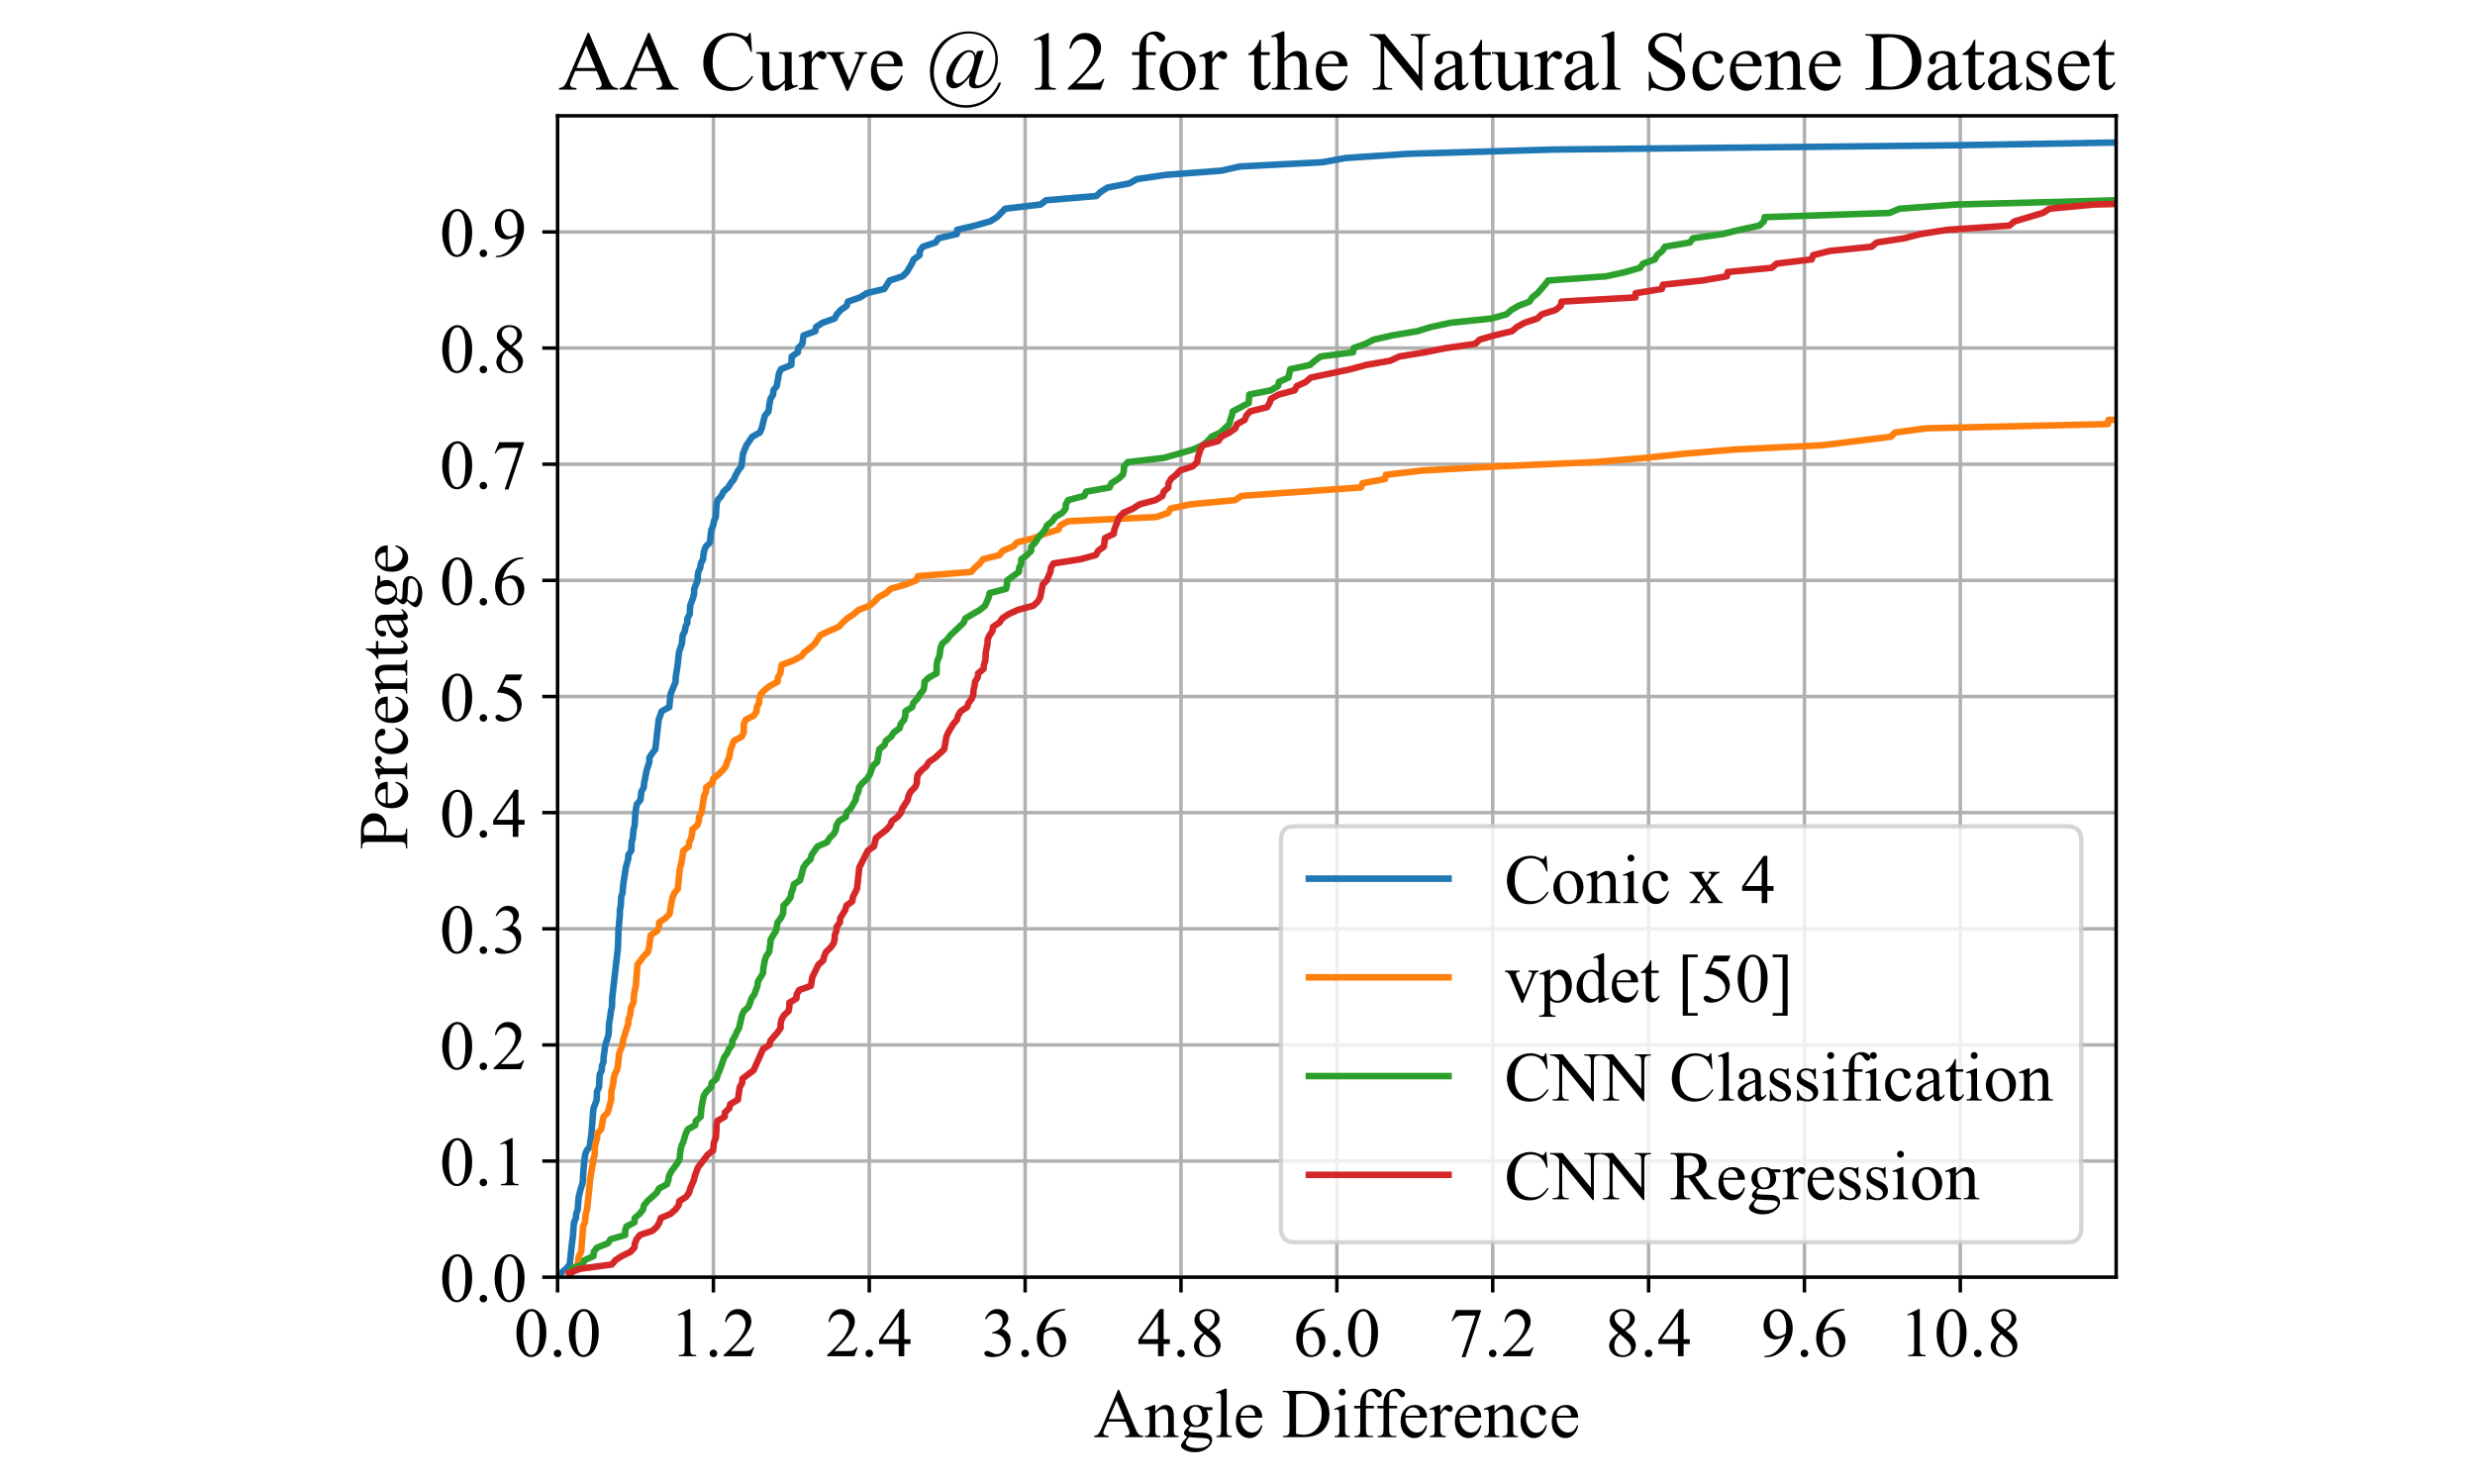 <?xml version="1.0" encoding="utf-8" standalone="no"?>
<!DOCTYPE svg PUBLIC "-//W3C//DTD SVG 1.1//EN"
  "http://www.w3.org/Graphics/SVG/1.1/DTD/svg11.dtd">
<!-- Created with matplotlib (https://matplotlib.org/) -->
<svg height="250px" version="1.1" viewBox="0 0 417.053 339.939" xmlns="http://www.w3.org/2000/svg" xmlns:xlink="http://www.w3.org/1999/xlink">
 <defs>
  <style type="text/css">
*{stroke-linecap:butt;stroke-linejoin:round;}
  </style>
 </defs>
 <g id="figure_1">
  <g id="patch_1">
   <path d="M 0 339.939 
L 417.053 339.939 
L 417.053 0 
L 0 0 
z
" style="fill:#ffffff;"/>
  </g>
  <g id="axes_1">
   <g id="patch_2">
    <path d="M 52.733 292.644 
L 409.853 292.644 
L 409.853 26.532 
L 52.733 26.532 
z
" style="fill:#ffffff;"/>
   </g>
   <g id="matplotlib.axis_1">
    <g id="xtick_1">
     <g id="line2d_1">
      <path clip-path="url(#pac81b371a2)" d="M 52.733 292.644 
L 52.733 26.532 
" style="fill:none;stroke:#b0b0b0;stroke-linecap:square;stroke-width:0.8;"/>
     </g>
     <g id="line2d_2">
      <defs>
       <path d="M 0 0 
L 0 3.5 
" id="ma109720157" style="stroke:#000000;stroke-width:0.8;"/>
      </defs>
      <g>
       <use style="stroke:#000000;stroke-width:0.8;" x="52.733" xlink:href="#ma109720157" y="292.644"/>
      </g>
     </g>
     <g id="text_1">
      <!-- 0.0 -->
      <defs>
       <path d="M 3.609 32.719 
Q 3.609 44.047 7.031 52.219 
Q 10.453 60.406 16.109 64.406 
Q 20.516 67.578 25.203 67.578 
Q 32.812 67.578 38.875 59.812 
Q 46.438 50.203 46.438 33.734 
Q 46.438 22.219 43.109 14.156 
Q 39.797 6.109 34.641 2.469 
Q 29.5 -1.172 24.703 -1.172 
Q 15.234 -1.172 8.938 10.016 
Q 3.609 19.438 3.609 32.719 
z
M 13.188 31.5 
Q 13.188 17.828 16.547 9.188 
Q 19.344 1.906 24.859 1.906 
Q 27.484 1.906 30.312 4.266 
Q 33.156 6.641 34.625 12.203 
Q 36.859 20.609 36.859 35.891 
Q 36.859 47.219 34.516 54.781 
Q 32.766 60.406 29.984 62.75 
Q 27.984 64.359 25.141 64.359 
Q 21.828 64.359 19.234 61.375 
Q 15.719 57.328 14.453 48.625 
Q 13.188 39.938 13.188 31.5 
z
" id="TimesNewRomanPSMT-48"/>
       <path d="M 12.5 9.469 
Q 14.797 9.469 16.359 7.875 
Q 17.922 6.297 17.922 4.047 
Q 17.922 1.812 16.328 0.219 
Q 14.75 -1.375 12.5 -1.375 
Q 10.25 -1.375 8.656 0.219 
Q 7.078 1.812 7.078 4.047 
Q 7.078 6.344 8.656 7.906 
Q 10.25 9.469 12.5 9.469 
z
" id="TimesNewRomanPSMT-46"/>
      </defs>
      <g transform="translate(42.733 310.754)scale(0.16 -0.16)">
       <use xlink:href="#TimesNewRomanPSMT-48"/>
       <use x="50" xlink:href="#TimesNewRomanPSMT-46"/>
       <use x="75" xlink:href="#TimesNewRomanPSMT-48"/>
      </g>
     </g>
    </g>
    <g id="xtick_2">
     <g id="line2d_3">
      <path clip-path="url(#pac81b371a2)" d="M 88.445 292.644 
L 88.445 26.532 
" style="fill:none;stroke:#b0b0b0;stroke-linecap:square;stroke-width:0.8;"/>
     </g>
     <g id="line2d_4">
      <g>
       <use style="stroke:#000000;stroke-width:0.8;" x="88.445" xlink:href="#ma109720157" y="292.644"/>
      </g>
     </g>
     <g id="text_2">
      <!-- 1.2 -->
      <defs>
       <path d="M 11.719 59.719 
L 27.828 67.578 
L 29.438 67.578 
L 29.438 11.672 
Q 29.438 6.109 29.906 4.734 
Q 30.375 3.375 31.828 2.641 
Q 33.297 1.906 37.797 1.812 
L 37.797 0 
L 12.891 0 
L 12.891 1.812 
Q 17.578 1.906 18.938 2.609 
Q 20.312 3.328 20.844 4.516 
Q 21.391 5.719 21.391 11.672 
L 21.391 47.406 
Q 21.391 54.641 20.906 56.688 
Q 20.562 58.25 19.656 58.984 
Q 18.75 59.719 17.484 59.719 
Q 15.672 59.719 12.453 58.203 
z
" id="TimesNewRomanPSMT-49"/>
       <path d="M 45.844 12.75 
L 41.219 0 
L 2.156 0 
L 2.156 1.812 
Q 19.391 17.531 26.422 27.484 
Q 33.453 37.453 33.453 45.703 
Q 33.453 52 29.594 56.047 
Q 25.734 60.109 20.359 60.109 
Q 15.484 60.109 11.594 57.25 
Q 7.719 54.391 5.859 48.875 
L 4.047 48.875 
Q 5.281 57.906 10.328 62.734 
Q 15.375 67.578 22.953 67.578 
Q 31 67.578 36.391 62.406 
Q 41.797 57.234 41.797 50.203 
Q 41.797 45.172 39.453 40.141 
Q 35.844 32.234 27.734 23.391 
Q 15.578 10.109 12.547 7.375 
L 29.828 7.375 
Q 35.109 7.375 37.234 7.766 
Q 39.359 8.156 41.062 9.344 
Q 42.781 10.547 44.047 12.75 
z
" id="TimesNewRomanPSMT-50"/>
      </defs>
      <g transform="translate(78.445 310.754)scale(0.16 -0.16)">
       <use xlink:href="#TimesNewRomanPSMT-49"/>
       <use x="50" xlink:href="#TimesNewRomanPSMT-46"/>
       <use x="75" xlink:href="#TimesNewRomanPSMT-50"/>
      </g>
     </g>
    </g>
    <g id="xtick_3">
     <g id="line2d_5">
      <path clip-path="url(#pac81b371a2)" d="M 124.156 292.644 
L 124.156 26.532 
" style="fill:none;stroke:#b0b0b0;stroke-linecap:square;stroke-width:0.8;"/>
     </g>
     <g id="line2d_6">
      <g>
       <use style="stroke:#000000;stroke-width:0.8;" x="124.156" xlink:href="#ma109720157" y="292.644"/>
      </g>
     </g>
     <g id="text_3">
      <!-- 2.4 -->
      <defs>
       <path d="M 46.531 24.422 
L 46.531 17.484 
L 37.641 17.484 
L 37.641 0 
L 29.594 0 
L 29.594 17.484 
L 1.562 17.484 
L 1.562 23.734 
L 32.281 67.578 
L 37.641 67.578 
L 37.641 24.422 
z
M 29.594 24.422 
L 29.594 57.281 
L 6.344 24.422 
z
" id="TimesNewRomanPSMT-52"/>
      </defs>
      <g transform="translate(114.156 310.754)scale(0.16 -0.16)">
       <use xlink:href="#TimesNewRomanPSMT-50"/>
       <use x="50" xlink:href="#TimesNewRomanPSMT-46"/>
       <use x="75" xlink:href="#TimesNewRomanPSMT-52"/>
      </g>
     </g>
    </g>
    <g id="xtick_4">
     <g id="line2d_7">
      <path clip-path="url(#pac81b371a2)" d="M 159.869 292.644 
L 159.869 26.532 
" style="fill:none;stroke:#b0b0b0;stroke-linecap:square;stroke-width:0.8;"/>
     </g>
     <g id="line2d_8">
      <g>
       <use style="stroke:#000000;stroke-width:0.8;" x="159.869" xlink:href="#ma109720157" y="292.644"/>
      </g>
     </g>
     <g id="text_4">
      <!-- 3.6 -->
      <defs>
       <path d="M 5.078 53.609 
Q 7.906 60.297 12.219 63.938 
Q 16.547 67.578 23 67.578 
Q 30.953 67.578 35.203 62.406 
Q 38.422 58.547 38.422 54.156 
Q 38.422 46.922 29.344 39.203 
Q 35.453 36.812 38.578 32.375 
Q 41.703 27.938 41.703 21.922 
Q 41.703 13.328 36.234 7.031 
Q 29.109 -1.172 15.578 -1.172 
Q 8.891 -1.172 6.469 0.484 
Q 4.047 2.156 4.047 4.047 
Q 4.047 5.469 5.188 6.547 
Q 6.344 7.625 7.953 7.625 
Q 9.188 7.625 10.453 7.234 
Q 11.281 6.984 14.203 5.438 
Q 17.141 3.906 18.266 3.609 
Q 20.062 3.078 22.125 3.078 
Q 27.094 3.078 30.781 6.938 
Q 34.469 10.797 34.469 16.062 
Q 34.469 19.922 32.766 23.578 
Q 31.5 26.312 29.984 27.734 
Q 27.875 29.688 24.219 31.266 
Q 20.562 32.859 16.75 32.859 
L 15.188 32.859 
L 15.188 34.328 
Q 19.047 34.812 22.922 37.109 
Q 26.812 39.406 28.562 42.625 
Q 30.328 45.844 30.328 49.703 
Q 30.328 54.734 27.172 57.828 
Q 24.031 60.938 19.344 60.938 
Q 11.766 60.938 6.688 52.828 
z
" id="TimesNewRomanPSMT-51"/>
       <path d="M 44.828 67.578 
L 44.828 65.766 
Q 38.375 65.141 34.297 63.203 
Q 30.219 61.281 26.234 57.328 
Q 22.266 53.375 19.656 48.516 
Q 17.047 43.656 15.281 36.969 
Q 22.312 41.797 29.391 41.797 
Q 36.188 41.797 41.156 36.328 
Q 46.141 30.859 46.141 22.266 
Q 46.141 13.969 41.109 7.125 
Q 35.062 -1.172 25.094 -1.172 
Q 18.312 -1.172 13.578 3.328 
Q 4.297 12.062 4.297 25.984 
Q 4.297 34.859 7.859 42.859 
Q 11.422 50.875 18.031 57.078 
Q 24.656 63.281 30.703 65.422 
Q 36.766 67.578 42 67.578 
z
M 14.453 33.406 
Q 13.578 26.812 13.578 22.75 
Q 13.578 18.062 15.312 12.562 
Q 17.047 7.078 20.453 3.859 
Q 22.953 1.562 26.516 1.562 
Q 30.766 1.562 34.109 5.562 
Q 37.453 9.578 37.453 17 
Q 37.453 25.344 34.125 31.438 
Q 30.812 37.547 24.703 37.547 
Q 22.859 37.547 20.734 36.766 
Q 18.609 35.984 14.453 33.406 
z
" id="TimesNewRomanPSMT-54"/>
      </defs>
      <g transform="translate(149.869 310.754)scale(0.16 -0.16)">
       <use xlink:href="#TimesNewRomanPSMT-51"/>
       <use x="50" xlink:href="#TimesNewRomanPSMT-46"/>
       <use x="75" xlink:href="#TimesNewRomanPSMT-54"/>
      </g>
     </g>
    </g>
    <g id="xtick_5">
     <g id="line2d_9">
      <path clip-path="url(#pac81b371a2)" d="M 195.581 292.644 
L 195.581 26.532 
" style="fill:none;stroke:#b0b0b0;stroke-linecap:square;stroke-width:0.8;"/>
     </g>
     <g id="line2d_10">
      <g>
       <use style="stroke:#000000;stroke-width:0.8;" x="195.581" xlink:href="#ma109720157" y="292.644"/>
      </g>
     </g>
     <g id="text_5">
      <!-- 4.8 -->
      <defs>
       <path d="M 19.188 33.344 
Q 11.328 39.797 9.047 43.703 
Q 6.781 47.609 6.781 51.812 
Q 6.781 58.25 11.766 62.906 
Q 16.75 67.578 25 67.578 
Q 33.016 67.578 37.891 63.234 
Q 42.781 58.891 42.781 53.328 
Q 42.781 49.609 40.141 45.75 
Q 37.5 41.891 29.156 36.672 
Q 37.75 30.031 40.531 26.219 
Q 44.234 21.234 44.234 15.719 
Q 44.234 8.734 38.906 3.781 
Q 33.594 -1.172 24.953 -1.172 
Q 15.531 -1.172 10.25 4.734 
Q 6.062 9.469 6.062 15.094 
Q 6.062 19.484 9.016 23.797 
Q 11.969 28.125 19.188 33.344 
z
M 26.859 38.578 
Q 32.719 43.844 34.281 46.891 
Q 35.844 49.953 35.844 53.812 
Q 35.844 58.938 32.953 61.844 
Q 30.078 64.75 25.094 64.75 
Q 20.125 64.75 17 61.859 
Q 13.875 58.984 13.875 55.125 
Q 13.875 52.594 15.156 50.047 
Q 16.453 47.516 18.844 45.219 
z
M 21.484 31.5 
Q 17.438 28.078 15.484 24.047 
Q 13.531 20.016 13.531 15.328 
Q 13.531 9.031 16.969 5.25 
Q 20.406 1.469 25.734 1.469 
Q 31 1.469 34.172 4.438 
Q 37.359 7.422 37.359 11.672 
Q 37.359 15.188 35.5 17.969 
Q 32.031 23.141 21.484 31.5 
z
" id="TimesNewRomanPSMT-56"/>
      </defs>
      <g transform="translate(185.581 310.754)scale(0.16 -0.16)">
       <use xlink:href="#TimesNewRomanPSMT-52"/>
       <use x="50" xlink:href="#TimesNewRomanPSMT-46"/>
       <use x="75" xlink:href="#TimesNewRomanPSMT-56"/>
      </g>
     </g>
    </g>
    <g id="xtick_6">
     <g id="line2d_11">
      <path clip-path="url(#pac81b371a2)" d="M 231.292 292.644 
L 231.292 26.532 
" style="fill:none;stroke:#b0b0b0;stroke-linecap:square;stroke-width:0.8;"/>
     </g>
     <g id="line2d_12">
      <g>
       <use style="stroke:#000000;stroke-width:0.8;" x="231.292" xlink:href="#ma109720157" y="292.644"/>
      </g>
     </g>
     <g id="text_6">
      <!-- 6.0 -->
      <g transform="translate(221.292 310.754)scale(0.16 -0.16)">
       <use xlink:href="#TimesNewRomanPSMT-54"/>
       <use x="50" xlink:href="#TimesNewRomanPSMT-46"/>
       <use x="75" xlink:href="#TimesNewRomanPSMT-48"/>
      </g>
     </g>
    </g>
    <g id="xtick_7">
     <g id="line2d_13">
      <path clip-path="url(#pac81b371a2)" d="M 267.005 292.644 
L 267.005 26.532 
" style="fill:none;stroke:#b0b0b0;stroke-linecap:square;stroke-width:0.8;"/>
     </g>
     <g id="line2d_14">
      <g>
       <use style="stroke:#000000;stroke-width:0.8;" x="267.005" xlink:href="#ma109720157" y="292.644"/>
      </g>
     </g>
     <g id="text_7">
      <!-- 7.2 -->
      <defs>
       <path d="M 10.062 66.219 
L 45.562 66.219 
L 45.562 64.359 
L 23.484 -1.375 
L 18.016 -1.375 
L 37.797 58.25 
L 19.578 58.25 
Q 14.062 58.25 11.719 56.938 
Q 7.625 54.688 5.125 50 
L 3.719 50.531 
z
" id="TimesNewRomanPSMT-55"/>
      </defs>
      <g transform="translate(257.005 310.754)scale(0.16 -0.16)">
       <use xlink:href="#TimesNewRomanPSMT-55"/>
       <use x="50" xlink:href="#TimesNewRomanPSMT-46"/>
       <use x="75" xlink:href="#TimesNewRomanPSMT-50"/>
      </g>
     </g>
    </g>
    <g id="xtick_8">
     <g id="line2d_15">
      <path clip-path="url(#pac81b371a2)" d="M 302.716 292.644 
L 302.716 26.532 
" style="fill:none;stroke:#b0b0b0;stroke-linecap:square;stroke-width:0.8;"/>
     </g>
     <g id="line2d_16">
      <g>
       <use style="stroke:#000000;stroke-width:0.8;" x="302.716" xlink:href="#ma109720157" y="292.644"/>
      </g>
     </g>
     <g id="text_8">
      <!-- 8.4 -->
      <g transform="translate(292.716 310.754)scale(0.16 -0.16)">
       <use xlink:href="#TimesNewRomanPSMT-56"/>
       <use x="50" xlink:href="#TimesNewRomanPSMT-46"/>
       <use x="75" xlink:href="#TimesNewRomanPSMT-52"/>
      </g>
     </g>
    </g>
    <g id="xtick_9">
     <g id="line2d_17">
      <path clip-path="url(#pac81b371a2)" d="M 338.428 292.644 
L 338.428 26.532 
" style="fill:none;stroke:#b0b0b0;stroke-linecap:square;stroke-width:0.8;"/>
     </g>
     <g id="line2d_18">
      <g>
       <use style="stroke:#000000;stroke-width:0.8;" x="338.428" xlink:href="#ma109720157" y="292.644"/>
      </g>
     </g>
     <g id="text_9">
      <!-- 9.6 -->
      <defs>
       <path d="M 5.281 -1.375 
L 5.281 0.438 
Q 11.625 0.531 17.094 3.391 
Q 22.562 6.25 27.656 13.375 
Q 32.766 20.516 34.766 29.047 
Q 27.094 24.125 20.906 24.125 
Q 13.922 24.125 8.938 29.516 
Q 3.953 34.906 3.953 43.844 
Q 3.953 52.547 8.938 59.328 
Q 14.938 67.578 24.609 67.578 
Q 32.766 67.578 38.578 60.844 
Q 45.703 52.484 45.703 40.234 
Q 45.703 29.203 40.281 19.656 
Q 34.859 10.109 25.203 3.812 
Q 17.328 -1.375 8.062 -1.375 
z
M 35.547 32.672 
Q 36.422 39.016 36.422 42.828 
Q 36.422 47.562 34.812 53.047 
Q 33.203 58.547 30.25 61.469 
Q 27.297 64.406 23.531 64.406 
Q 19.188 64.406 15.906 60.5 
Q 12.641 56.594 12.641 48.875 
Q 12.641 38.578 17 32.766 
Q 20.172 28.562 24.812 28.562 
Q 27.047 28.562 30.125 29.641 
Q 33.203 30.719 35.547 32.672 
z
" id="TimesNewRomanPSMT-57"/>
      </defs>
      <g transform="translate(328.428 310.754)scale(0.16 -0.16)">
       <use xlink:href="#TimesNewRomanPSMT-57"/>
       <use x="50" xlink:href="#TimesNewRomanPSMT-46"/>
       <use x="75" xlink:href="#TimesNewRomanPSMT-54"/>
      </g>
     </g>
    </g>
    <g id="xtick_10">
     <g id="line2d_19">
      <path clip-path="url(#pac81b371a2)" d="M 374.14 292.644 
L 374.14 26.532 
" style="fill:none;stroke:#b0b0b0;stroke-linecap:square;stroke-width:0.8;"/>
     </g>
     <g id="line2d_20">
      <g>
       <use style="stroke:#000000;stroke-width:0.8;" x="374.14" xlink:href="#ma109720157" y="292.644"/>
      </g>
     </g>
     <g id="text_10">
      <!-- 10.8 -->
      <g transform="translate(360.14 310.754)scale(0.16 -0.16)">
       <use xlink:href="#TimesNewRomanPSMT-49"/>
       <use x="50" xlink:href="#TimesNewRomanPSMT-48"/>
       <use x="100" xlink:href="#TimesNewRomanPSMT-46"/>
       <use x="125" xlink:href="#TimesNewRomanPSMT-56"/>
      </g>
     </g>
    </g>
    <g id="text_11">
     <!-- Angle Difference -->
     <defs>
      <path d="M 45.75 22.172 
L 20.125 22.172 
L 15.625 11.719 
Q 13.969 7.859 13.969 5.953 
Q 13.969 4.438 15.406 3.297 
Q 16.844 2.156 21.625 1.812 
L 21.625 0 
L 0.781 0 
L 0.781 1.812 
Q 4.938 2.547 6.156 3.719 
Q 8.641 6.062 11.672 13.234 
L 34.969 67.719 
L 36.672 67.719 
L 59.719 12.641 
Q 62.5 6 64.766 4.016 
Q 67.047 2.047 71.094 1.812 
L 71.094 0 
L 44.969 0 
L 44.969 1.812 
Q 48.922 2 50.312 3.125 
Q 51.703 4.25 51.703 5.859 
Q 51.703 8.016 49.75 12.641 
z
M 44.391 25.781 
L 33.156 52.547 
L 21.625 25.781 
z
" id="TimesNewRomanPSMT-65"/>
      <path d="M 16.156 36.578 
Q 24.031 46.047 31.156 46.047 
Q 34.812 46.047 37.453 44.219 
Q 40.094 42.391 41.656 38.188 
Q 42.719 35.25 42.719 29.203 
L 42.719 10.109 
Q 42.719 5.859 43.406 4.344 
Q 43.953 3.125 45.141 2.438 
Q 46.344 1.766 49.562 1.766 
L 49.562 0 
L 27.438 0 
L 27.438 1.766 
L 28.375 1.766 
Q 31.5 1.766 32.734 2.703 
Q 33.984 3.656 34.469 5.516 
Q 34.672 6.25 34.672 10.109 
L 34.672 28.422 
Q 34.672 34.516 33.078 37.281 
Q 31.5 40.047 27.734 40.047 
Q 21.922 40.047 16.156 33.688 
L 16.156 10.109 
Q 16.156 5.562 16.703 4.5 
Q 17.391 3.078 18.578 2.422 
Q 19.781 1.766 23.438 1.766 
L 23.438 0 
L 1.312 0 
L 1.312 1.766 
L 2.297 1.766 
Q 5.719 1.766 6.906 3.484 
Q 8.109 5.219 8.109 10.109 
L 8.109 26.703 
Q 8.109 34.766 7.734 36.516 
Q 7.375 38.281 6.609 38.906 
Q 5.859 39.547 4.594 39.547 
Q 3.219 39.547 1.312 38.812 
L 0.594 40.578 
L 14.062 46.047 
L 16.156 46.047 
z
" id="TimesNewRomanPSMT-110"/>
      <path d="M 15.094 16.312 
Q 10.984 18.312 8.781 21.891 
Q 6.594 25.484 6.594 29.828 
Q 6.594 36.469 11.594 41.25 
Q 16.609 46.047 24.422 46.047 
Q 30.812 46.047 35.5 42.922 
L 44.969 42.922 
Q 47.078 42.922 47.406 42.797 
Q 47.75 42.672 47.906 42.391 
Q 48.188 41.938 48.188 40.828 
Q 48.188 39.547 47.953 39.062 
Q 47.797 38.812 47.438 38.672 
Q 47.078 38.531 44.969 38.531 
L 39.156 38.531 
Q 41.891 35.016 41.891 29.547 
Q 41.891 23.297 37.109 18.844 
Q 32.328 14.406 24.266 14.406 
Q 20.953 14.406 17.484 15.375 
Q 15.328 13.531 14.562 12.141 
Q 13.812 10.75 13.812 9.766 
Q 13.812 8.938 14.625 8.156 
Q 15.438 7.375 17.781 7.031 
Q 19.141 6.844 24.609 6.688 
Q 34.672 6.453 37.641 6 
Q 42.188 5.375 44.891 2.641 
Q 47.609 -0.094 47.609 -4.109 
Q 47.609 -9.625 42.438 -14.453 
Q 34.812 -21.578 22.562 -21.578 
Q 13.141 -21.578 6.641 -17.328 
Q 2.984 -14.891 2.984 -12.25 
Q 2.984 -11.078 3.516 -9.906 
Q 4.344 -8.109 6.938 -4.891 
Q 7.281 -4.438 11.922 0.391 
Q 9.375 1.906 8.328 3.094 
Q 7.281 4.297 7.281 5.812 
Q 7.281 7.516 8.672 9.812 
Q 10.062 12.109 15.094 16.312 
z
M 23.578 43.703 
Q 19.969 43.703 17.531 40.812 
Q 15.094 37.938 15.094 31.984 
Q 15.094 24.266 18.406 20.016 
Q 20.953 16.797 24.859 16.797 
Q 28.562 16.797 30.953 19.578 
Q 33.344 22.359 33.344 28.328 
Q 33.344 36.078 29.984 40.484 
Q 27.484 43.703 23.578 43.703 
z
M 14.594 0 
Q 12.312 -2.484 11.141 -4.625 
Q 9.969 -6.781 9.969 -8.594 
Q 9.969 -10.938 12.797 -12.703 
Q 17.672 -15.719 26.906 -15.719 
Q 35.688 -15.719 39.859 -12.609 
Q 44.047 -9.516 44.047 -6 
Q 44.047 -3.469 41.547 -2.391 
Q 39.016 -1.312 31.5 -1.125 
Q 20.516 -0.828 14.594 0 
z
" id="TimesNewRomanPSMT-103"/>
      <path d="M 18.5 69.438 
L 18.5 10.109 
Q 18.5 5.906 19.109 4.531 
Q 19.734 3.172 21 2.469 
Q 22.266 1.766 25.734 1.766 
L 25.734 0 
L 3.812 0 
L 3.812 1.766 
Q 6.891 1.766 8 2.391 
Q 9.125 3.031 9.766 4.484 
Q 10.406 5.953 10.406 10.109 
L 10.406 50.734 
Q 10.406 58.297 10.062 60.031 
Q 9.719 61.766 8.953 62.391 
Q 8.203 63.031 7.031 63.031 
Q 5.766 63.031 3.812 62.25 
L 2.984 63.969 
L 16.312 69.438 
z
" id="TimesNewRomanPSMT-108"/>
      <path d="M 10.641 27.875 
Q 10.594 17.922 15.484 12.25 
Q 20.359 6.594 26.953 6.594 
Q 31.344 6.594 34.594 9 
Q 37.844 11.422 40.047 17.281 
L 41.547 16.312 
Q 40.531 9.625 35.594 4.125 
Q 30.672 -1.375 23.25 -1.375 
Q 15.188 -1.375 9.453 4.906 
Q 3.719 11.188 3.719 21.781 
Q 3.719 33.25 9.594 39.672 
Q 15.484 46.094 24.359 46.094 
Q 31.891 46.094 36.719 41.141 
Q 41.547 36.188 41.547 27.875 
z
M 10.641 30.719 
L 31.344 30.719 
Q 31.109 35.016 30.328 36.766 
Q 29.109 39.5 26.688 41.062 
Q 24.266 42.625 21.625 42.625 
Q 17.578 42.625 14.375 39.469 
Q 11.188 36.328 10.641 30.719 
z
" id="TimesNewRomanPSMT-101"/>
      <path id="TimesNewRomanPSMT-32"/>
      <path d="M 1.703 0 
L 1.703 1.812 
L 4.203 1.812 
Q 8.406 1.812 10.156 4.5 
Q 11.234 6.109 11.234 11.719 
L 11.234 54.5 
Q 11.234 60.688 9.859 62.25 
Q 7.953 64.406 4.203 64.406 
L 1.703 64.406 
L 1.703 66.219 
L 28.656 66.219 
Q 43.5 66.219 51.234 62.844 
Q 58.984 59.469 63.688 51.609 
Q 68.406 43.75 68.406 33.453 
Q 68.406 19.625 60.016 10.359 
Q 50.594 0 31.297 0 
z
M 20.609 4.781 
Q 26.812 3.422 31 3.422 
Q 42.328 3.422 49.797 11.375 
Q 57.281 19.344 57.281 32.953 
Q 57.281 46.688 49.797 54.594 
Q 42.328 62.5 30.609 62.5 
Q 26.219 62.5 20.609 61.078 
z
" id="TimesNewRomanPSMT-68"/>
      <path d="M 14.5 69.438 
Q 16.547 69.438 17.984 67.984 
Q 19.438 66.547 19.438 64.5 
Q 19.438 62.453 17.984 60.984 
Q 16.547 59.516 14.5 59.516 
Q 12.453 59.516 10.984 60.984 
Q 9.516 62.453 9.516 64.5 
Q 9.516 66.547 10.953 67.984 
Q 12.406 69.438 14.5 69.438 
z
M 18.562 46.047 
L 18.562 10.109 
Q 18.562 5.906 19.172 4.516 
Q 19.781 3.125 20.969 2.438 
Q 22.172 1.766 25.344 1.766 
L 25.344 0 
L 3.609 0 
L 3.609 1.766 
Q 6.891 1.766 8 2.391 
Q 9.125 3.031 9.781 4.484 
Q 10.453 5.953 10.453 10.109 
L 10.453 27.344 
Q 10.453 34.625 10.016 36.766 
Q 9.672 38.328 8.938 38.938 
Q 8.203 39.547 6.938 39.547 
Q 5.562 39.547 3.609 38.812 
L 2.938 40.578 
L 16.406 46.047 
z
" id="TimesNewRomanPSMT-105"/>
      <path d="M 20.609 41.219 
L 20.609 11.812 
Q 20.609 5.562 21.969 3.906 
Q 23.781 1.766 26.812 1.766 
L 30.859 1.766 
L 30.859 0 
L 4.156 0 
L 4.156 1.766 
L 6.156 1.766 
Q 8.109 1.766 9.719 2.734 
Q 11.328 3.719 11.938 5.375 
Q 12.547 7.031 12.547 11.812 
L 12.547 41.219 
L 3.859 41.219 
L 3.859 44.734 
L 12.547 44.734 
L 12.547 47.656 
Q 12.547 54.344 14.688 58.984 
Q 16.844 63.625 21.266 66.484 
Q 25.688 69.344 31.203 69.344 
Q 36.328 69.344 40.625 66.016 
Q 43.453 63.812 43.453 61.078 
Q 43.453 59.625 42.188 58.328 
Q 40.922 57.031 39.453 57.031 
Q 38.328 57.031 37.078 57.828 
Q 35.844 58.641 34.031 61.297 
Q 32.234 63.969 30.719 64.891 
Q 29.203 65.828 27.344 65.828 
Q 25.094 65.828 23.531 64.625 
Q 21.969 63.422 21.281 60.906 
Q 20.609 58.406 20.609 47.953 
L 20.609 44.734 
L 32.125 44.734 
L 32.125 41.219 
z
" id="TimesNewRomanPSMT-102"/>
      <path d="M 16.219 46.047 
L 16.219 35.984 
Q 21.828 46.047 27.734 46.047 
Q 30.422 46.047 32.172 44.406 
Q 33.938 42.781 33.938 40.625 
Q 33.938 38.719 32.656 37.391 
Q 31.391 36.078 29.641 36.078 
Q 27.938 36.078 25.812 37.766 
Q 23.688 39.453 22.656 39.453 
Q 21.781 39.453 20.75 38.484 
Q 18.562 36.469 16.219 31.891 
L 16.219 10.453 
Q 16.219 6.734 17.141 4.828 
Q 17.781 3.516 19.391 2.641 
Q 21 1.766 24.031 1.766 
L 24.031 0 
L 1.125 0 
L 1.125 1.766 
Q 4.547 1.766 6.203 2.828 
Q 7.422 3.609 7.906 5.328 
Q 8.156 6.156 8.156 10.062 
L 8.156 27.391 
Q 8.156 35.203 7.828 36.688 
Q 7.516 38.188 6.656 38.859 
Q 5.812 39.547 4.547 39.547 
Q 3.031 39.547 1.125 38.812 
L 0.641 40.578 
L 14.156 46.047 
z
" id="TimesNewRomanPSMT-114"/>
      <path d="M 41.109 17 
Q 39.312 8.156 34.031 3.391 
Q 28.766 -1.375 22.359 -1.375 
Q 14.75 -1.375 9.078 5.016 
Q 3.422 11.422 3.422 22.312 
Q 3.422 32.859 9.688 39.453 
Q 15.969 46.047 24.75 46.047 
Q 31.344 46.047 35.594 42.547 
Q 39.844 39.062 39.844 35.297 
Q 39.844 33.453 38.641 32.297 
Q 37.453 31.156 35.297 31.156 
Q 32.422 31.156 30.953 33.016 
Q 30.125 34.031 29.859 36.906 
Q 29.594 39.797 27.875 41.312 
Q 26.172 42.781 23.141 42.781 
Q 18.266 42.781 15.281 39.156 
Q 11.328 34.375 11.328 26.516 
Q 11.328 18.5 15.25 12.375 
Q 19.188 6.25 25.875 6.25 
Q 30.672 6.25 34.469 9.516 
Q 37.156 11.766 39.703 17.672 
z
" id="TimesNewRomanPSMT-99"/>
     </defs>
     <g transform="translate(175.546 329.286)scale(0.16 -0.16)">
      <use xlink:href="#TimesNewRomanPSMT-65"/>
      <use x="72.217" xlink:href="#TimesNewRomanPSMT-110"/>
      <use x="122.217" xlink:href="#TimesNewRomanPSMT-103"/>
      <use x="172.217" xlink:href="#TimesNewRomanPSMT-108"/>
      <use x="200" xlink:href="#TimesNewRomanPSMT-101"/>
      <use x="244.385" xlink:href="#TimesNewRomanPSMT-32"/>
      <use x="269.385" xlink:href="#TimesNewRomanPSMT-68"/>
      <use x="341.602" xlink:href="#TimesNewRomanPSMT-105"/>
      <use x="369.385" xlink:href="#TimesNewRomanPSMT-102"/>
      <use x="402.67" xlink:href="#TimesNewRomanPSMT-102"/>
      <use x="435.971" xlink:href="#TimesNewRomanPSMT-101"/>
      <use x="480.355" xlink:href="#TimesNewRomanPSMT-114"/>
      <use x="513.656" xlink:href="#TimesNewRomanPSMT-101"/>
      <use x="558.041" xlink:href="#TimesNewRomanPSMT-110"/>
      <use x="608.041" xlink:href="#TimesNewRomanPSMT-99"/>
      <use x="652.426" xlink:href="#TimesNewRomanPSMT-101"/>
     </g>
    </g>
   </g>
   <g id="matplotlib.axis_2">
    <g id="ytick_1">
     <g id="line2d_21">
      <path clip-path="url(#pac81b371a2)" d="M 52.733 292.644 
L 409.853 292.644 
" style="fill:none;stroke:#b0b0b0;stroke-linecap:square;stroke-width:0.8;"/>
     </g>
     <g id="line2d_22">
      <defs>
       <path d="M 0 0 
L -3.5 0 
" id="ma1c13fd8b5" style="stroke:#000000;stroke-width:0.8;"/>
      </defs>
      <g>
       <use style="stroke:#000000;stroke-width:0.8;" x="52.733" xlink:href="#ma1c13fd8b5" y="292.644"/>
      </g>
     </g>
     <g id="text_12">
      <!-- 0.0 -->
      <g transform="translate(25.733 298.199)scale(0.16 -0.16)">
       <use xlink:href="#TimesNewRomanPSMT-48"/>
       <use x="50" xlink:href="#TimesNewRomanPSMT-46"/>
       <use x="75" xlink:href="#TimesNewRomanPSMT-48"/>
      </g>
     </g>
    </g>
    <g id="ytick_2">
     <g id="line2d_23">
      <path clip-path="url(#pac81b371a2)" d="M 52.733 266.033 
L 409.853 266.033 
" style="fill:none;stroke:#b0b0b0;stroke-linecap:square;stroke-width:0.8;"/>
     </g>
     <g id="line2d_24">
      <g>
       <use style="stroke:#000000;stroke-width:0.8;" x="52.733" xlink:href="#ma1c13fd8b5" y="266.033"/>
      </g>
     </g>
     <g id="text_13">
      <!-- 0.1 -->
      <g transform="translate(25.733 271.588)scale(0.16 -0.16)">
       <use xlink:href="#TimesNewRomanPSMT-48"/>
       <use x="50" xlink:href="#TimesNewRomanPSMT-46"/>
       <use x="75" xlink:href="#TimesNewRomanPSMT-49"/>
      </g>
     </g>
    </g>
    <g id="ytick_3">
     <g id="line2d_25">
      <path clip-path="url(#pac81b371a2)" d="M 52.733 239.422 
L 409.853 239.422 
" style="fill:none;stroke:#b0b0b0;stroke-linecap:square;stroke-width:0.8;"/>
     </g>
     <g id="line2d_26">
      <g>
       <use style="stroke:#000000;stroke-width:0.8;" x="52.733" xlink:href="#ma1c13fd8b5" y="239.422"/>
      </g>
     </g>
     <g id="text_14">
      <!-- 0.2 -->
      <g transform="translate(25.733 244.977)scale(0.16 -0.16)">
       <use xlink:href="#TimesNewRomanPSMT-48"/>
       <use x="50" xlink:href="#TimesNewRomanPSMT-46"/>
       <use x="75" xlink:href="#TimesNewRomanPSMT-50"/>
      </g>
     </g>
    </g>
    <g id="ytick_4">
     <g id="line2d_27">
      <path clip-path="url(#pac81b371a2)" d="M 52.733 212.81 
L 409.853 212.81 
" style="fill:none;stroke:#b0b0b0;stroke-linecap:square;stroke-width:0.8;"/>
     </g>
     <g id="line2d_28">
      <g>
       <use style="stroke:#000000;stroke-width:0.8;" x="52.733" xlink:href="#ma1c13fd8b5" y="212.81"/>
      </g>
     </g>
     <g id="text_15">
      <!-- 0.3 -->
      <g transform="translate(25.733 218.365)scale(0.16 -0.16)">
       <use xlink:href="#TimesNewRomanPSMT-48"/>
       <use x="50" xlink:href="#TimesNewRomanPSMT-46"/>
       <use x="75" xlink:href="#TimesNewRomanPSMT-51"/>
      </g>
     </g>
    </g>
    <g id="ytick_5">
     <g id="line2d_29">
      <path clip-path="url(#pac81b371a2)" d="M 52.733 186.199 
L 409.853 186.199 
" style="fill:none;stroke:#b0b0b0;stroke-linecap:square;stroke-width:0.8;"/>
     </g>
     <g id="line2d_30">
      <g>
       <use style="stroke:#000000;stroke-width:0.8;" x="52.733" xlink:href="#ma1c13fd8b5" y="186.199"/>
      </g>
     </g>
     <g id="text_16">
      <!-- 0.4 -->
      <g transform="translate(25.733 191.754)scale(0.16 -0.16)">
       <use xlink:href="#TimesNewRomanPSMT-48"/>
       <use x="50" xlink:href="#TimesNewRomanPSMT-46"/>
       <use x="75" xlink:href="#TimesNewRomanPSMT-52"/>
      </g>
     </g>
    </g>
    <g id="ytick_6">
     <g id="line2d_31">
      <path clip-path="url(#pac81b371a2)" d="M 52.733 159.588 
L 409.853 159.588 
" style="fill:none;stroke:#b0b0b0;stroke-linecap:square;stroke-width:0.8;"/>
     </g>
     <g id="line2d_32">
      <g>
       <use style="stroke:#000000;stroke-width:0.8;" x="52.733" xlink:href="#ma1c13fd8b5" y="159.588"/>
      </g>
     </g>
     <g id="text_17">
      <!-- 0.5 -->
      <defs>
       <path d="M 43.406 66.219 
L 39.594 57.906 
L 19.672 57.906 
L 15.328 49.031 
Q 28.266 47.125 35.844 39.406 
Q 42.328 32.766 42.328 23.781 
Q 42.328 18.562 40.203 14.109 
Q 38.094 9.672 34.859 6.547 
Q 31.641 3.422 27.688 1.516 
Q 22.078 -1.172 16.156 -1.172 
Q 10.203 -1.172 7.484 0.844 
Q 4.781 2.875 4.781 5.328 
Q 4.781 6.688 5.906 7.734 
Q 7.031 8.797 8.734 8.797 
Q 10.016 8.797 10.969 8.406 
Q 11.922 8.016 14.203 6.391 
Q 17.875 3.859 21.625 3.859 
Q 27.344 3.859 31.656 8.172 
Q 35.984 12.5 35.984 18.703 
Q 35.984 24.703 32.125 29.906 
Q 28.266 35.109 21.484 37.938 
Q 16.156 40.141 6.984 40.484 
L 19.672 66.219 
z
" id="TimesNewRomanPSMT-53"/>
      </defs>
      <g transform="translate(25.733 165.143)scale(0.16 -0.16)">
       <use xlink:href="#TimesNewRomanPSMT-48"/>
       <use x="50" xlink:href="#TimesNewRomanPSMT-46"/>
       <use x="75" xlink:href="#TimesNewRomanPSMT-53"/>
      </g>
     </g>
    </g>
    <g id="ytick_7">
     <g id="line2d_33">
      <path clip-path="url(#pac81b371a2)" d="M 52.733 132.977 
L 409.853 132.977 
" style="fill:none;stroke:#b0b0b0;stroke-linecap:square;stroke-width:0.8;"/>
     </g>
     <g id="line2d_34">
      <g>
       <use style="stroke:#000000;stroke-width:0.8;" x="52.733" xlink:href="#ma1c13fd8b5" y="132.977"/>
      </g>
     </g>
     <g id="text_18">
      <!-- 0.6 -->
      <g transform="translate(25.733 138.532)scale(0.16 -0.16)">
       <use xlink:href="#TimesNewRomanPSMT-48"/>
       <use x="50" xlink:href="#TimesNewRomanPSMT-46"/>
       <use x="75" xlink:href="#TimesNewRomanPSMT-54"/>
      </g>
     </g>
    </g>
    <g id="ytick_8">
     <g id="line2d_35">
      <path clip-path="url(#pac81b371a2)" d="M 52.733 106.366 
L 409.853 106.366 
" style="fill:none;stroke:#b0b0b0;stroke-linecap:square;stroke-width:0.8;"/>
     </g>
     <g id="line2d_36">
      <g>
       <use style="stroke:#000000;stroke-width:0.8;" x="52.733" xlink:href="#ma1c13fd8b5" y="106.366"/>
      </g>
     </g>
     <g id="text_19">
      <!-- 0.7 -->
      <g transform="translate(25.733 111.921)scale(0.16 -0.16)">
       <use xlink:href="#TimesNewRomanPSMT-48"/>
       <use x="50" xlink:href="#TimesNewRomanPSMT-46"/>
       <use x="75" xlink:href="#TimesNewRomanPSMT-55"/>
      </g>
     </g>
    </g>
    <g id="ytick_9">
     <g id="line2d_37">
      <path clip-path="url(#pac81b371a2)" d="M 52.733 79.754 
L 409.853 79.754 
" style="fill:none;stroke:#b0b0b0;stroke-linecap:square;stroke-width:0.8;"/>
     </g>
     <g id="line2d_38">
      <g>
       <use style="stroke:#000000;stroke-width:0.8;" x="52.733" xlink:href="#ma1c13fd8b5" y="79.754"/>
      </g>
     </g>
     <g id="text_20">
      <!-- 0.8 -->
      <g transform="translate(25.733 85.309)scale(0.16 -0.16)">
       <use xlink:href="#TimesNewRomanPSMT-48"/>
       <use x="50" xlink:href="#TimesNewRomanPSMT-46"/>
       <use x="75" xlink:href="#TimesNewRomanPSMT-56"/>
      </g>
     </g>
    </g>
    <g id="ytick_10">
     <g id="line2d_39">
      <path clip-path="url(#pac81b371a2)" d="M 52.733 53.143 
L 409.853 53.143 
" style="fill:none;stroke:#b0b0b0;stroke-linecap:square;stroke-width:0.8;"/>
     </g>
     <g id="line2d_40">
      <g>
       <use style="stroke:#000000;stroke-width:0.8;" x="52.733" xlink:href="#ma1c13fd8b5" y="53.143"/>
      </g>
     </g>
     <g id="text_21">
      <!-- 0.9 -->
      <g transform="translate(25.733 58.698)scale(0.16 -0.16)">
       <use xlink:href="#TimesNewRomanPSMT-48"/>
       <use x="50" xlink:href="#TimesNewRomanPSMT-46"/>
       <use x="75" xlink:href="#TimesNewRomanPSMT-57"/>
      </g>
     </g>
    </g>
    <g id="text_22">
     <!-- Percentage -->
     <defs>
      <path d="M 20.516 31 
L 20.516 11.719 
Q 20.516 5.469 21.875 3.953 
Q 23.734 1.812 27.484 1.812 
L 30.031 1.812 
L 30.031 0 
L 1.656 0 
L 1.656 1.812 
L 4.156 1.812 
Q 8.344 1.812 10.156 4.547 
Q 11.141 6.062 11.141 11.719 
L 11.141 54.5 
Q 11.141 60.75 9.812 62.25 
Q 7.906 64.406 4.156 64.406 
L 1.656 64.406 
L 1.656 66.219 
L 25.922 66.219 
Q 34.812 66.219 39.938 64.375 
Q 45.062 62.547 48.578 58.203 
Q 52.094 53.859 52.094 47.906 
Q 52.094 39.797 46.75 34.719 
Q 41.406 29.641 31.641 29.641 
Q 29.25 29.641 26.469 29.984 
Q 23.688 30.328 20.516 31 
z
M 20.516 33.797 
Q 23.094 33.297 25.094 33.047 
Q 27.094 32.812 28.516 32.812 
Q 33.594 32.812 37.281 36.734 
Q 40.969 40.672 40.969 46.922 
Q 40.969 51.219 39.203 54.906 
Q 37.453 58.594 34.219 60.422 
Q 31 62.25 26.906 62.25 
Q 24.422 62.25 20.516 61.328 
z
" id="TimesNewRomanPSMT-80"/>
      <path d="M 16.109 59.422 
L 16.109 44.734 
L 26.562 44.734 
L 26.562 41.312 
L 16.109 41.312 
L 16.109 12.312 
Q 16.109 7.953 17.359 6.438 
Q 18.609 4.938 20.562 4.938 
Q 22.172 4.938 23.688 5.938 
Q 25.203 6.938 26.031 8.891 
L 27.938 8.891 
Q 26.219 4.109 23.094 1.688 
Q 19.969 -0.734 16.656 -0.734 
Q 14.406 -0.734 12.25 0.516 
Q 10.109 1.766 9.078 4.078 
Q 8.062 6.391 8.062 11.234 
L 8.062 41.312 
L 0.984 41.312 
L 0.984 42.922 
Q 3.656 44 6.469 46.562 
Q 9.281 49.125 11.469 52.641 
Q 12.594 54.5 14.594 59.422 
z
" id="TimesNewRomanPSMT-116"/>
      <path d="M 28.469 6.453 
Q 21.578 1.125 19.828 0.297 
Q 17.188 -0.922 14.203 -0.922 
Q 9.578 -0.922 6.562 2.25 
Q 3.562 5.422 3.562 10.594 
Q 3.562 13.875 5.031 16.266 
Q 7.031 19.578 11.984 22.5 
Q 16.938 25.438 28.469 29.641 
L 28.469 31.391 
Q 28.469 38.094 26.344 40.578 
Q 24.219 43.062 20.172 43.062 
Q 17.094 43.062 15.281 41.406 
Q 13.422 39.75 13.422 37.594 
L 13.531 34.766 
Q 13.531 32.516 12.375 31.297 
Q 11.234 30.078 9.375 30.078 
Q 7.562 30.078 6.422 31.344 
Q 5.281 32.625 5.281 34.812 
Q 5.281 39.016 9.578 42.531 
Q 13.875 46.047 21.625 46.047 
Q 27.594 46.047 31.391 44.047 
Q 34.281 42.531 35.641 39.312 
Q 36.531 37.203 36.531 30.719 
L 36.531 15.531 
Q 36.531 9.125 36.766 7.688 
Q 37.016 6.25 37.578 5.766 
Q 38.141 5.281 38.875 5.281 
Q 39.656 5.281 40.234 5.609 
Q 41.266 6.25 44.188 9.188 
L 44.188 6.453 
Q 38.719 -0.875 33.734 -0.875 
Q 31.344 -0.875 29.922 0.781 
Q 28.516 2.438 28.469 6.453 
z
M 28.469 9.625 
L 28.469 26.656 
Q 21.094 23.734 18.953 22.516 
Q 15.094 20.359 13.422 18.016 
Q 11.766 15.672 11.766 12.891 
Q 11.766 9.375 13.859 7.047 
Q 15.969 4.734 18.703 4.734 
Q 22.406 4.734 28.469 9.625 
z
" id="TimesNewRomanPSMT-97"/>
     </defs>
     <g transform="translate(18.28 194.679)rotate(-90)scale(0.16 -0.16)">
      <use xlink:href="#TimesNewRomanPSMT-80"/>
      <use x="55.615" xlink:href="#TimesNewRomanPSMT-101"/>
      <use x="100" xlink:href="#TimesNewRomanPSMT-114"/>
      <use x="133.301" xlink:href="#TimesNewRomanPSMT-99"/>
      <use x="177.686" xlink:href="#TimesNewRomanPSMT-101"/>
      <use x="222.07" xlink:href="#TimesNewRomanPSMT-110"/>
      <use x="272.07" xlink:href="#TimesNewRomanPSMT-116"/>
      <use x="299.854" xlink:href="#TimesNewRomanPSMT-97"/>
      <use x="344.238" xlink:href="#TimesNewRomanPSMT-103"/>
      <use x="394.238" xlink:href="#TimesNewRomanPSMT-101"/>
     </g>
    </g>
   </g>
   <g id="line2d_41">
    <path clip-path="url(#pac81b371a2)" d="M 53.567 291.676 
L 54.71 290.709 
L 55.513 289.741 
L 56.034 284.903 
L 56.28 282.967 
L 56.406 281.032 
L 56.511 280.064 
L 56.933 279.096 
L 56.999 278.129 
L 57.338 277.161 
L 57.57 274.258 
L 58.053 272.323 
L 58.401 271.355 
L 58.538 270.387 
L 58.643 268.452 
L 58.805 266.517 
L 59.044 264.581 
L 59.409 263.614 
L 60.154 262.646 
L 60.216 261.678 
L 60.512 259.743 
L 60.868 254.904 
L 60.98 253.937 
L 61.703 252.001 
L 61.775 250.066 
L 62.232 249.098 
L 62.387 246.195 
L 62.874 245.228 
L 62.887 244.26 
L 63.271 243.292 
L 63.272 242.325 
L 63.672 239.422 
L 64.309 237.486 
L 64.468 236.519 
L 64.531 234.583 
L 64.849 232.648 
L 64.956 231.68 
L 65.195 230.712 
L 65.242 228.777 
L 66.565 217.165 
L 66.684 213.294 
L 67.013 209.424 
L 67.018 208.456 
L 67.221 207.488 
L 67.314 205.553 
L 67.618 204.585 
L 67.789 202.65 
L 68.378 198.779 
L 68.903 196.844 
L 68.968 195.876 
L 69.622 194.908 
L 69.707 192.973 
L 69.975 192.005 
L 70.146 190.07 
L 70.402 189.102 
L 70.561 186.199 
L 70.895 184.264 
L 71.717 183.296 
L 71.952 181.361 
L 72.488 180.393 
L 72.572 179.425 
L 72.961 177.49 
L 73.128 176.522 
L 73.771 174.587 
L 73.773 173.619 
L 74.385 172.652 
L 75.135 171.684 
L 75.906 164.91 
L 76.598 162.975 
L 78.336 162.007 
L 78.612 159.104 
L 79.784 156.201 
L 79.798 155.233 
L 80.252 152.33 
L 80.552 149.427 
L 81.216 147.492 
L 81.395 145.557 
L 81.905 144.589 
L 82.041 143.621 
L 82.477 142.654 
L 82.486 141.686 
L 83.015 140.718 
L 83.125 138.783 
L 83.828 136.848 
L 84.032 135.88 
L 84.047 134.912 
L 84.836 132.977 
L 84.842 132.009 
L 84.988 131.041 
L 85.42 130.074 
L 85.555 129.106 
L 86.092 128.138 
L 86.148 127.171 
L 86.333 126.203 
L 86.698 125.235 
L 87.655 124.268 
L 87.85 122.332 
L 87.99 121.365 
L 88.39 120.397 
L 88.563 119.429 
L 88.987 118.462 
L 89.101 116.526 
L 89.167 115.559 
L 89.422 114.591 
L 90.279 113.623 
L 90.743 112.656 
L 91.824 111.688 
L 92.424 110.72 
L 93.187 109.752 
L 93.585 108.785 
L 94.128 107.817 
L 94.87 106.849 
L 95.223 103.946 
L 96.021 102.011 
L 97.323 100.076 
L 99.077 99.108 
L 99.505 98.14 
L 100.227 95.237 
L 101.06 94.27 
L 101.314 92.334 
L 101.533 91.367 
L 102.126 90.399 
L 102.201 89.431 
L 102.955 88.464 
L 103.462 85.56 
L 103.915 84.593 
L 106.297 83.625 
L 106.393 81.69 
L 107.8 80.722 
L 107.878 79.754 
L 108.827 78.787 
L 109.089 76.851 
L 111.801 75.884 
L 111.973 74.916 
L 113.465 73.948 
L 116.197 72.981 
L 116.731 72.013 
L 117.598 71.045 
L 118.986 70.078 
L 119.245 69.11 
L 122.073 68.142 
L 123.573 67.175 
L 127.593 66.207 
L 128.83 64.272 
L 131.784 63.304 
L 132.766 62.336 
L 133.897 60.401 
L 134.339 59.433 
L 135.681 58.465 
L 135.741 57.498 
L 136.435 56.53 
L 139.362 55.562 
L 140.004 54.595 
L 144.218 53.627 
L 144.271 52.659 
L 148.385 51.692 
L 151.825 50.724 
L 153.413 49.756 
L 155.303 47.821 
L 163.433 46.853 
L 164.643 45.886 
L 176.163 44.918 
L 177.208 43.95 
L 178.726 42.983 
L 183.759 42.015 
L 185.456 41.047 
L 191.979 40.08 
L 204.772 39.112 
L 209.115 38.144 
L 227.984 37.176 
L 233.276 36.209 
L 247.598 35.241 
L 280.672 34.273 
L 371.646 33.306 
L 418.053 32.513 
L 418.053 32.513 
" style="fill:none;stroke:#1f77b4;stroke-linecap:square;stroke-width:1.5;"/>
   </g>
   <g id="line2d_42">
    <path clip-path="url(#pac81b371a2)" d="M 55.299 291.676 
L 56.467 290.709 
L 57.345 289.741 
L 57.622 287.806 
L 58.138 286.838 
L 58.451 282.967 
L 58.589 281.032 
L 59.008 280.064 
L 59.191 278.129 
L 59.475 277.161 
L 60.007 272.323 
L 60.17 270.387 
L 60.483 268.452 
L 60.845 266.517 
L 60.931 265.549 
L 61.241 264.581 
L 61.292 262.646 
L 61.815 260.711 
L 61.823 259.743 
L 62.708 258.775 
L 63.076 256.84 
L 63.284 255.872 
L 64.232 254.904 
L 65.021 252.001 
L 65.069 250.066 
L 65.508 248.131 
L 65.581 247.163 
L 65.8 246.195 
L 66.316 245.228 
L 66.548 244.26 
L 66.844 241.357 
L 67.629 239.422 
L 67.718 238.454 
L 68.595 235.551 
L 68.959 234.583 
L 68.974 233.616 
L 69.331 232.648 
L 69.601 230.712 
L 70.127 229.745 
L 70.261 227.809 
L 70.669 225.874 
L 71.036 221.036 
L 72.474 219.1 
L 73.446 218.133 
L 73.701 217.165 
L 74.078 214.262 
L 75.561 213.294 
L 75.992 212.327 
L 75.996 211.359 
L 77.426 210.391 
L 78.387 209.424 
L 78.881 206.52 
L 79.103 205.553 
L 79.521 204.585 
L 80.292 203.617 
L 80.671 199.747 
L 80.802 198.779 
L 81.096 197.811 
L 81.558 194.908 
L 82.809 193.941 
L 82.906 192.973 
L 83.35 192.005 
L 83.544 191.038 
L 83.613 190.07 
L 84.74 189.102 
L 85.105 188.135 
L 85.161 187.167 
L 85.713 186.199 
L 86.317 182.328 
L 86.774 181.361 
L 86.796 180.393 
L 88.179 179.425 
L 88.375 178.458 
L 89.553 177.49 
L 90.536 176.522 
L 91.305 175.555 
L 91.578 174.587 
L 92.022 173.619 
L 92.397 171.684 
L 93.135 169.749 
L 94.939 168.781 
L 95.401 167.813 
L 95.409 165.878 
L 95.844 164.91 
L 97.724 163.943 
L 98.348 162.975 
L 98.393 162.007 
L 98.901 161.04 
L 98.957 160.072 
L 99.266 159.104 
L 100.124 158.136 
L 101.365 157.169 
L 103.165 156.201 
L 103.217 155.233 
L 103.772 154.266 
L 104.071 152.33 
L 106.711 151.363 
L 108.562 150.395 
L 109.308 149.427 
L 110.595 148.46 
L 111.66 147.492 
L 112.921 145.557 
L 114.903 144.589 
L 117.172 143.621 
L 118.054 142.654 
L 119.136 141.686 
L 120.594 140.718 
L 121.72 139.751 
L 124.228 138.783 
L 125.353 137.815 
L 126.235 136.848 
L 128.014 135.88 
L 129.052 134.912 
L 132.418 133.944 
L 134.898 132.977 
L 135.299 132.009 
L 147.501 131.041 
L 148.373 130.074 
L 149.476 129.106 
L 150.194 128.138 
L 154.007 127.171 
L 154.71 126.203 
L 157.105 125.235 
L 158.044 124.268 
L 161.902 123.3 
L 164.237 122.332 
L 167.474 121.365 
L 167.916 120.397 
L 169.719 119.429 
L 189.93 118.462 
L 192.659 117.494 
L 193.144 116.526 
L 197.736 115.559 
L 207.966 114.591 
L 209.444 113.623 
L 236.803 111.688 
L 237.185 110.72 
L 242.331 109.752 
L 242.528 108.785 
L 250.841 107.817 
L 268.314 106.849 
L 290.218 105.882 
L 301.925 104.914 
L 311.06 103.946 
L 322.654 102.979 
L 342.595 102.011 
L 358.204 100.076 
L 359.198 99.108 
L 366.38 98.14 
L 407.952 97.173 
L 408.112 96.205 
L 418.053 95.904 
L 418.053 95.904 
" style="fill:none;stroke:#ff7f0e;stroke-linecap:square;stroke-width:1.5;"/>
   </g>
   <g id="line2d_43">
    <path clip-path="url(#pac81b371a2)" d="M 55.794 291.676 
L 55.887 290.709 
L 58.495 289.741 
L 58.86 288.773 
L 60.975 287.806 
L 61.023 286.838 
L 61.78 285.87 
L 64.227 284.903 
L 64.924 283.935 
L 68.223 282.967 
L 68.226 282 
L 68.502 281.032 
L 70.359 280.064 
L 70.412 279.096 
L 71.515 278.129 
L 72.316 277.161 
L 72.53 276.193 
L 73.299 275.226 
L 75.459 273.29 
L 75.963 272.323 
L 77.789 271.355 
L 78.117 270.387 
L 78.274 269.42 
L 78.765 268.452 
L 80.187 266.517 
L 80.696 265.549 
L 80.89 263.614 
L 81.096 262.646 
L 81.532 261.678 
L 82.102 259.743 
L 82.56 258.775 
L 84.281 257.808 
L 84.435 256.84 
L 85.529 255.872 
L 85.676 253.937 
L 86.239 251.034 
L 86.891 250.066 
L 87.908 249.098 
L 88.024 248.131 
L 89.165 247.163 
L 89.452 246.195 
L 89.881 245.228 
L 90.567 243.292 
L 90.894 242.325 
L 91.575 241.357 
L 91.996 240.389 
L 92.745 239.422 
L 92.768 238.454 
L 93.354 237.486 
L 93.765 236.519 
L 94.325 235.551 
L 94.982 232.648 
L 95.419 231.68 
L 96.507 230.712 
L 97.158 228.777 
L 97.844 227.809 
L 98.534 225.874 
L 98.65 224.906 
L 99.815 222.971 
L 99.861 222.003 
L 100.218 220.068 
L 100.535 219.1 
L 101.214 218.133 
L 101.483 216.197 
L 101.573 215.23 
L 102.78 213.294 
L 103.132 211.359 
L 103.861 210.391 
L 104.389 209.424 
L 104.522 207.488 
L 105.464 206.52 
L 106.143 205.553 
L 106.276 204.585 
L 106.675 203.617 
L 106.856 202.65 
L 108.301 201.682 
L 109.055 198.779 
L 109.706 197.811 
L 110.714 196.844 
L 110.944 195.876 
L 112.3 193.941 
L 114.493 192.973 
L 115.068 192.005 
L 116.05 191.038 
L 116.516 190.07 
L 116.628 189.102 
L 117.195 188.135 
L 118.784 187.167 
L 118.933 186.199 
L 119.906 185.232 
L 121.029 183.296 
L 121.196 182.328 
L 121.665 181.361 
L 121.816 180.393 
L 122.569 179.425 
L 123.639 178.458 
L 124.28 177.49 
L 124.944 175.555 
L 125.969 174.587 
L 126.446 171.684 
L 127.636 170.716 
L 127.964 169.749 
L 129.176 168.781 
L 129.769 167.813 
L 131.12 166.846 
L 131.358 165.878 
L 132.149 164.91 
L 132.427 163.943 
L 132.434 162.975 
L 133.99 162.007 
L 134.255 161.04 
L 135.193 160.072 
L 135.726 159.104 
L 136.556 158.136 
L 136.772 157.169 
L 136.819 156.201 
L 137.844 155.233 
L 139.586 154.266 
L 139.599 152.33 
L 139.769 151.363 
L 140.217 150.395 
L 140.493 148.46 
L 140.87 147.492 
L 142.005 146.524 
L 142.745 145.557 
L 144.807 143.621 
L 145.793 142.654 
L 146.172 141.686 
L 149.491 139.751 
L 150.697 138.783 
L 151.527 136.848 
L 151.748 135.88 
L 155.526 134.912 
L 155.71 133.944 
L 155.759 132.977 
L 158.434 131.041 
L 158.502 130.074 
L 158.988 129.106 
L 159.001 128.138 
L 160.294 127.171 
L 161.246 126.203 
L 161.275 125.235 
L 162.228 124.268 
L 162.814 123.3 
L 164.469 121.365 
L 164.859 120.397 
L 166.086 119.429 
L 166.766 118.462 
L 168.392 117.494 
L 169.144 116.526 
L 169.183 115.559 
L 169.709 114.591 
L 173.399 113.623 
L 173.851 112.656 
L 179.21 111.688 
L 179.616 110.72 
L 181.178 109.752 
L 182.259 108.785 
L 182.487 107.817 
L 182.538 106.849 
L 183.38 105.882 
L 191.693 104.914 
L 198.379 102.979 
L 200.54 102.011 
L 201.736 101.043 
L 202.561 100.076 
L 204.596 99.108 
L 206.673 97.173 
L 206.876 96.205 
L 207.225 95.237 
L 207.428 94.27 
L 211.086 92.334 
L 211.236 90.399 
L 216.172 89.431 
L 217.813 88.464 
L 218.025 87.496 
L 220.193 86.528 
L 220.612 84.593 
L 225.14 83.625 
L 226.249 82.657 
L 227.554 81.69 
L 235.001 80.722 
L 235.125 79.754 
L 237.866 78.787 
L 239.734 77.819 
L 244.006 76.851 
L 249.727 75.884 
L 252.901 74.916 
L 257.378 73.948 
L 266.719 72.981 
L 270.152 72.013 
L 271.247 71.045 
L 272.892 70.078 
L 275.418 69.11 
L 276.069 68.142 
L 277.282 67.175 
L 278.974 65.239 
L 279.695 64.272 
L 293.049 63.304 
L 297.393 62.336 
L 300.738 61.368 
L 301.463 60.401 
L 304.156 59.433 
L 304.653 58.465 
L 305.838 57.498 
L 306.473 56.53 
L 312.202 55.562 
L 312.872 54.595 
L 319.656 53.627 
L 323.576 52.659 
L 328.122 51.692 
L 329.123 50.724 
L 329.305 49.756 
L 357.899 48.789 
L 360.207 47.821 
L 373.414 46.853 
L 410.355 45.886 
L 418.053 45.376 
L 418.053 45.376 
" style="fill:none;stroke:#2ca02c;stroke-linecap:square;stroke-width:1.5;"/>
   </g>
   <g id="line2d_44">
    <path clip-path="url(#pac81b371a2)" d="M 55.43 291.676 
L 57.865 290.709 
L 65.152 289.741 
L 65.962 288.773 
L 67.439 287.806 
L 69.446 286.838 
L 70.335 285.87 
L 70.453 284.903 
L 70.84 283.935 
L 71.608 282.967 
L 74.507 282 
L 75.526 281.032 
L 76.082 280.064 
L 76.377 279.096 
L 78.637 278.129 
L 79.724 277.161 
L 80.459 276.193 
L 80.634 275.226 
L 82.163 274.258 
L 82.867 273.29 
L 83.131 272.323 
L 83.969 270.387 
L 84.195 269.42 
L 84.903 267.484 
L 86.399 265.549 
L 87.132 264.581 
L 88.355 263.614 
L 88.597 261.678 
L 89.001 260.711 
L 89.148 258.775 
L 89.148 257.808 
L 89.348 256.84 
L 91.036 255.872 
L 91.059 254.904 
L 92.085 253.937 
L 92.309 252.969 
L 94.032 252.001 
L 94.479 249.098 
L 95.023 248.131 
L 95.097 247.163 
L 97.651 245.228 
L 98.948 242.325 
L 99.799 240.389 
L 101.281 239.422 
L 101.506 238.454 
L 103.166 236.519 
L 103.838 235.551 
L 103.845 234.583 
L 104.051 233.616 
L 104.589 232.648 
L 105.657 231.68 
L 105.847 230.712 
L 105.86 229.745 
L 107.464 228.777 
L 107.534 227.809 
L 108.106 226.842 
L 110.789 225.874 
L 111.09 223.939 
L 112.502 221.036 
L 113.599 220.068 
L 113.816 219.1 
L 114.228 218.133 
L 115.243 217.165 
L 115.963 216.197 
L 116.225 215.23 
L 116.255 214.262 
L 116.617 213.294 
L 116.691 212.327 
L 117.424 211.359 
L 117.488 210.391 
L 118.668 208.456 
L 118.936 207.488 
L 120.258 206.52 
L 120.389 205.553 
L 121.35 203.617 
L 121.866 198.779 
L 123.825 194.908 
L 125.225 193.941 
L 125.683 192.005 
L 128.137 190.07 
L 128.985 189.102 
L 129.345 188.135 
L 130.656 187.167 
L 131.415 186.199 
L 131.734 185.232 
L 132.962 183.296 
L 133.145 182.328 
L 133.663 181.361 
L 134.632 180.393 
L 135.075 179.425 
L 135.078 178.458 
L 135.279 177.49 
L 136.115 176.522 
L 137.224 175.555 
L 137.838 174.587 
L 139.25 173.619 
L 141.317 171.684 
L 141.836 168.781 
L 142.252 167.813 
L 143.395 165.878 
L 144.253 164.91 
L 144.507 163.943 
L 145.13 162.975 
L 146.575 162.007 
L 146.922 161.04 
L 147.662 160.072 
L 147.992 159.104 
L 148.034 158.136 
L 148.276 157.169 
L 148.398 156.201 
L 148.999 155.233 
L 149.102 154.266 
L 150.332 153.298 
L 150.424 152.33 
L 150.754 151.363 
L 150.86 149.427 
L 151.257 147.492 
L 151.279 146.524 
L 151.706 145.557 
L 152.371 144.589 
L 152.514 143.621 
L 153.984 142.654 
L 154.622 141.686 
L 156.074 140.718 
L 158.178 139.751 
L 161.768 138.783 
L 162.775 137.815 
L 163.331 136.848 
L 163.885 133.944 
L 164.831 132.977 
L 165.637 131.041 
L 165.783 130.074 
L 166.345 129.106 
L 172.56 128.138 
L 176.077 127.171 
L 176.599 126.203 
L 177.925 125.235 
L 178.152 123.3 
L 180.166 122.332 
L 180.299 121.365 
L 181.427 118.462 
L 182.403 117.494 
L 184.596 116.526 
L 186.078 115.559 
L 189.748 114.591 
L 191.327 113.623 
L 191.617 112.656 
L 192.664 111.688 
L 192.723 110.72 
L 193.274 109.752 
L 194.437 108.785 
L 195.34 107.817 
L 198.269 106.849 
L 199.301 105.882 
L 199.409 104.914 
L 200.039 102.979 
L 200.615 102.011 
L 204.132 101.043 
L 204.814 100.076 
L 206.68 99.108 
L 208.045 98.14 
L 208.414 97.173 
L 210.184 96.205 
L 210.54 95.237 
L 211.406 94.27 
L 215.295 93.302 
L 215.881 92.334 
L 216.191 91.367 
L 217.969 90.399 
L 221.629 89.431 
L 222.102 88.464 
L 224.206 87.496 
L 225.301 86.528 
L 234.433 84.593 
L 237.984 83.625 
L 243.516 82.657 
L 245.584 81.69 
L 251.444 80.722 
L 256.317 79.754 
L 263.001 78.787 
L 263.997 77.819 
L 267.35 76.851 
L 271.43 75.884 
L 272.563 74.916 
L 274.315 73.948 
L 277.23 72.981 
L 278.265 72.013 
L 281.366 71.045 
L 282.582 70.078 
L 282.761 69.11 
L 299.711 68.142 
L 299.757 67.175 
L 305.772 66.207 
L 305.989 65.239 
L 315.022 64.272 
L 320.657 63.304 
L 320.827 62.336 
L 330.925 61.368 
L 332.072 60.401 
L 340.094 59.433 
L 340.405 58.465 
L 344.262 57.498 
L 353.84 56.53 
L 354.97 55.562 
L 361.303 54.595 
L 365.002 53.627 
L 371.131 52.659 
L 385.395 51.692 
L 386.562 50.724 
L 393.049 48.789 
L 394.59 47.821 
L 404.862 46.853 
L 418.053 46.549 
L 418.053 46.549 
" style="fill:none;stroke:#d62728;stroke-linecap:square;stroke-width:1.5;"/>
   </g>
   <g id="patch_3">
    <path d="M 52.733 292.644 
L 52.733 26.532 
" style="fill:none;stroke:#000000;stroke-linecap:square;stroke-linejoin:miter;stroke-width:0.8;"/>
   </g>
   <g id="patch_4">
    <path d="M 409.853 292.644 
L 409.853 26.532 
" style="fill:none;stroke:#000000;stroke-linecap:square;stroke-linejoin:miter;stroke-width:0.8;"/>
   </g>
   <g id="patch_5">
    <path d="M 52.733 292.644 
L 409.853 292.644 
" style="fill:none;stroke:#000000;stroke-linecap:square;stroke-linejoin:miter;stroke-width:0.8;"/>
   </g>
   <g id="patch_6">
    <path d="M 52.733 26.532 
L 409.853 26.532 
" style="fill:none;stroke:#000000;stroke-linecap:square;stroke-linejoin:miter;stroke-width:0.8;"/>
   </g>
   <g id="text_23">
    <!-- AA Curve @ 12 for the Natural Scene Dataset -->
    <defs>
     <path d="M 60.203 67.719 
L 61.719 45.219 
L 60.203 45.219 
Q 57.172 55.328 51.562 59.766 
Q 45.953 64.203 38.094 64.203 
Q 31.5 64.203 26.172 60.859 
Q 20.844 57.516 17.797 50.188 
Q 14.75 42.875 14.75 31.984 
Q 14.75 23 17.625 16.406 
Q 20.516 9.812 26.297 6.297 
Q 32.078 2.781 39.5 2.781 
Q 45.953 2.781 50.875 5.531 
Q 55.812 8.297 61.719 16.5 
L 63.234 15.531 
Q 58.25 6.688 51.609 2.578 
Q 44.969 -1.516 35.844 -1.516 
Q 19.391 -1.516 10.359 10.688 
Q 3.609 19.781 3.609 32.078 
Q 3.609 42 8.047 50.297 
Q 12.5 58.594 20.281 63.156 
Q 28.078 67.719 37.312 67.719 
Q 44.484 67.719 51.469 64.203 
Q 53.516 63.141 54.391 63.141 
Q 55.719 63.141 56.688 64.062 
Q 57.953 65.375 58.5 67.719 
z
" id="TimesNewRomanPSMT-67"/>
     <path d="M 42.328 44.734 
L 42.328 17.625 
Q 42.328 9.859 42.688 8.125 
Q 43.062 6.391 43.859 5.703 
Q 44.672 5.031 45.75 5.031 
Q 47.266 5.031 49.172 5.859 
L 49.859 4.156 
L 36.469 -1.375 
L 34.281 -1.375 
L 34.281 8.109 
Q 28.516 1.859 25.484 0.234 
Q 22.469 -1.375 19.094 -1.375 
Q 15.328 -1.375 12.562 0.797 
Q 9.812 2.984 8.734 6.391 
Q 7.672 9.812 7.672 16.062 
L 7.672 36.031 
Q 7.672 39.203 6.984 40.422 
Q 6.297 41.656 4.953 42.312 
Q 3.609 42.969 0.094 42.922 
L 0.094 44.734 
L 15.766 44.734 
L 15.766 14.797 
Q 15.766 8.547 17.938 6.594 
Q 20.125 4.641 23.188 4.641 
Q 25.297 4.641 27.953 5.953 
Q 30.609 7.281 34.281 10.984 
L 34.281 36.328 
Q 34.281 40.141 32.891 41.484 
Q 31.5 42.828 27.094 42.922 
L 27.094 44.734 
z
" id="TimesNewRomanPSMT-117"/>
     <path d="M 0.828 44.734 
L 21.875 44.734 
L 21.875 42.922 
L 20.516 42.922 
Q 18.609 42.922 17.609 41.984 
Q 16.609 41.062 16.609 39.5 
Q 16.609 37.797 17.625 35.453 
L 28.031 10.75 
L 38.484 36.375 
Q 39.594 39.109 39.594 40.531 
Q 39.594 41.219 39.203 41.656 
Q 38.672 42.391 37.844 42.656 
Q 37.016 42.922 34.469 42.922 
L 34.469 44.734 
L 49.078 44.734 
L 49.078 42.922 
Q 46.531 42.719 45.562 41.891 
Q 43.844 40.438 42.484 37.016 
L 26.609 -1.375 
L 24.609 -1.375 
L 8.641 36.375 
Q 7.562 39.016 6.578 40.156 
Q 5.609 41.312 4.109 42.094 
Q 3.266 42.531 0.828 42.922 
z
" id="TimesNewRomanPSMT-118"/>
     <path d="M 68.75 46.781 
L 63.031 27.297 
Q 59.859 16.359 59.172 13.422 
Q 58.5 10.5 58.5 8.734 
Q 58.5 7.172 59.547 6.094 
Q 60.594 5.031 62.156 5.031 
Q 65.719 5.031 70.719 8.594 
Q 75.734 12.156 79.297 20.156 
Q 82.859 28.172 82.859 36.859 
Q 82.859 45.219 78.828 52.297 
Q 74.812 59.375 67.453 63.156 
Q 60.109 66.938 51.219 66.938 
Q 39.938 66.938 30.266 60.953 
Q 20.609 54.984 14.969 43.75 
Q 9.328 32.516 9.328 20.406 
Q 9.328 9.188 14.281 0 
Q 19.234 -9.188 28.219 -13.891 
Q 37.203 -18.609 47.562 -18.609 
Q 60.406 -18.609 70.781 -11.719 
Q 81.156 -4.828 86.812 8.406 
L 89.656 8.406 
Q 85.25 -4.984 73.672 -13.281 
Q 62.109 -21.578 47.312 -21.578 
Q 35.688 -21.578 25.719 -16.078 
Q 15.766 -10.594 10.25 -0.5 
Q 4.734 9.578 4.734 21.688 
Q 4.734 34.578 10.781 45.734 
Q 16.844 56.891 27.75 63.156 
Q 38.672 69.438 50.922 69.438 
Q 61.031 69.438 69.156 65.25 
Q 77.297 61.078 81.547 53.047 
Q 85.797 45.016 85.797 35.984 
Q 85.797 27.047 81.812 18.281 
Q 77.828 9.516 71.672 5.516 
Q 65.531 1.516 58.844 1.516 
Q 55.125 1.516 53.25 3.266 
Q 51.375 5.031 51.375 8.203 
Q 51.375 10.938 52.25 15.375 
Q 45.016 6.641 40.672 4.047 
Q 36.328 1.469 33.016 1.469 
Q 29.547 1.469 26.859 4.562 
Q 24.172 7.672 24.172 12.844 
Q 24.172 19.922 28.781 28.703 
Q 33.406 37.5 41.016 43.016 
Q 46.625 47.078 51.078 47.078 
Q 54.344 47.078 56.516 45.391 
Q 58.688 43.703 59.469 40.328 
L 61.078 45.703 
z
M 51.609 44.781 
Q 47.953 44.781 44.188 40.922 
Q 38.672 35.25 34.766 25.641 
Q 31.891 18.609 31.891 14.312 
Q 31.891 11.234 33.625 9.297 
Q 35.359 7.375 37.5 7.375 
Q 40.328 7.375 43.453 9.516 
Q 46.578 11.672 50 16.141 
Q 53.422 20.609 54.984 25.094 
Q 57.719 32.859 57.719 37.75 
Q 57.719 40.969 55.938 42.875 
Q 54.156 44.781 51.609 44.781 
z
" id="TimesNewRomanPSMT-64"/>
     <path d="M 25 46.047 
Q 35.156 46.047 41.312 38.328 
Q 46.531 31.734 46.531 23.188 
Q 46.531 17.188 43.641 11.031 
Q 40.766 4.891 35.719 1.75 
Q 30.672 -1.375 24.469 -1.375 
Q 14.359 -1.375 8.406 6.688 
Q 3.375 13.484 3.375 21.922 
Q 3.375 28.078 6.422 34.156 
Q 9.469 40.234 14.453 43.141 
Q 19.438 46.047 25 46.047 
z
M 23.484 42.875 
Q 20.906 42.875 18.281 41.328 
Q 15.672 39.797 14.062 35.938 
Q 12.453 32.078 12.453 26.031 
Q 12.453 16.266 16.328 9.172 
Q 20.219 2.094 26.562 2.094 
Q 31.297 2.094 34.375 6 
Q 37.453 9.906 37.453 19.438 
Q 37.453 31.344 32.328 38.188 
Q 28.859 42.875 23.484 42.875 
z
" id="TimesNewRomanPSMT-111"/>
     <path d="M 16.266 69.438 
L 16.266 36.719 
Q 21.688 42.672 24.859 44.359 
Q 28.031 46.047 31.203 46.047 
Q 35.016 46.047 37.75 43.938 
Q 40.484 41.844 41.797 37.359 
Q 42.719 34.234 42.719 25.922 
L 42.719 10.109 
Q 42.719 5.859 43.406 4.297 
Q 43.891 3.125 45.062 2.438 
Q 46.234 1.766 49.359 1.766 
L 49.359 0 
L 27.391 0 
L 27.391 1.766 
L 28.422 1.766 
Q 31.547 1.766 32.766 2.703 
Q 33.984 3.656 34.469 5.516 
Q 34.625 6.297 34.625 10.109 
L 34.625 25.922 
Q 34.625 33.25 33.859 35.547 
Q 33.109 37.844 31.438 38.984 
Q 29.781 40.141 27.438 40.141 
Q 25.047 40.141 22.453 38.859 
Q 19.875 37.594 16.266 33.734 
L 16.266 10.109 
Q 16.266 5.516 16.766 4.391 
Q 17.281 3.266 18.672 2.516 
Q 20.062 1.766 23.484 1.766 
L 23.484 0 
L 1.312 0 
L 1.312 1.766 
Q 4.297 1.766 6 2.688 
Q 6.984 3.172 7.562 4.531 
Q 8.156 5.906 8.156 10.109 
L 8.156 50.594 
Q 8.156 58.25 7.781 60 
Q 7.422 61.766 6.656 62.391 
Q 5.906 63.031 4.641 63.031 
Q 3.609 63.031 1.312 62.25 
L 0.641 63.969 
L 14.016 69.438 
z
" id="TimesNewRomanPSMT-104"/>
     <path d="M -1.312 66.219 
L 16.656 66.219 
L 57.125 16.547 
L 57.125 54.734 
Q 57.125 60.844 55.766 62.359 
Q 53.953 64.406 50.047 64.406 
L 47.75 64.406 
L 47.75 66.219 
L 70.797 66.219 
L 70.797 64.406 
L 68.453 64.406 
Q 64.266 64.406 62.5 61.859 
Q 61.422 60.297 61.422 54.734 
L 61.422 -1.078 
L 59.672 -1.078 
L 16.016 52.25 
L 16.016 11.469 
Q 16.016 5.375 17.328 3.859 
Q 19.188 1.812 23.047 1.812 
L 25.391 1.812 
L 25.391 0 
L 2.344 0 
L 2.344 1.812 
L 4.641 1.812 
Q 8.891 1.812 10.641 4.344 
Q 11.719 5.906 11.719 11.469 
L 11.719 57.516 
Q 8.844 60.891 7.344 61.953 
Q 5.859 63.031 2.984 63.969 
Q 1.562 64.406 -1.312 64.406 
z
" id="TimesNewRomanPSMT-78"/>
     <path d="M 45.844 67.719 
L 45.844 44.828 
L 44.047 44.828 
Q 43.172 51.422 40.891 55.328 
Q 38.625 59.234 34.422 61.516 
Q 30.219 63.812 25.734 63.812 
Q 20.656 63.812 17.328 60.719 
Q 14.016 57.625 14.016 53.656 
Q 14.016 50.641 16.109 48.141 
Q 19.141 44.484 30.516 38.375 
Q 39.797 33.406 43.188 30.734 
Q 46.578 28.078 48.406 24.453 
Q 50.25 20.844 50.25 16.891 
Q 50.25 9.375 44.406 3.922 
Q 38.578 -1.516 29.391 -1.516 
Q 26.516 -1.516 23.969 -1.078 
Q 22.469 -0.828 17.703 0.703 
Q 12.938 2.25 11.672 2.25 
Q 10.453 2.25 9.734 1.516 
Q 9.031 0.781 8.688 -1.516 
L 6.891 -1.516 
L 6.891 21.188 
L 8.688 21.188 
Q 9.969 14.062 12.109 10.516 
Q 14.266 6.984 18.672 4.641 
Q 23.094 2.297 28.375 2.297 
Q 34.469 2.297 38 5.516 
Q 41.547 8.734 41.547 13.141 
Q 41.547 15.578 40.203 18.062 
Q 38.875 20.562 36.031 22.703 
Q 34.125 24.172 25.625 28.922 
Q 17.141 33.688 13.547 36.516 
Q 9.969 39.359 8.109 42.766 
Q 6.25 46.188 6.25 50.297 
Q 6.25 57.422 11.719 62.562 
Q 17.188 67.719 25.641 67.719 
Q 30.906 67.719 36.812 65.141 
Q 39.547 63.922 40.672 63.922 
Q 41.938 63.922 42.75 64.672 
Q 43.562 65.438 44.047 67.719 
z
" id="TimesNewRomanPSMT-83"/>
     <path d="M 32.031 46.047 
L 32.031 30.812 
L 30.422 30.812 
Q 28.562 37.984 25.656 40.578 
Q 22.75 43.172 18.266 43.172 
Q 14.844 43.172 12.734 41.359 
Q 10.641 39.547 10.641 37.359 
Q 10.641 34.625 12.203 32.672 
Q 13.719 30.672 18.359 28.422 
L 25.484 24.953 
Q 35.406 20.125 35.406 12.203 
Q 35.406 6.109 30.781 2.359 
Q 26.172 -1.375 20.453 -1.375 
Q 16.359 -1.375 11.078 0.094 
Q 9.469 0.594 8.453 0.594 
Q 7.328 0.594 6.688 -0.688 
L 5.078 -0.688 
L 5.078 15.281 
L 6.688 15.281 
Q 8.062 8.453 11.906 4.984 
Q 15.766 1.516 20.562 1.516 
Q 23.922 1.516 26.047 3.484 
Q 28.172 5.469 28.172 8.25 
Q 28.172 11.625 25.797 13.922 
Q 23.438 16.219 16.359 19.734 
Q 9.281 23.25 7.078 26.078 
Q 4.891 28.859 4.891 33.109 
Q 4.891 38.625 8.672 42.328 
Q 12.453 46.047 18.453 46.047 
Q 21.094 46.047 24.859 44.922 
Q 27.344 44.188 28.172 44.188 
Q 28.953 44.188 29.391 44.531 
Q 29.828 44.875 30.422 46.047 
z
" id="TimesNewRomanPSMT-115"/>
    </defs>
    <g transform="translate(52.913 20.532)scale(0.192 -0.192)">
     <use xlink:href="#TimesNewRomanPSMT-65"/>
     <use x="72.217" xlink:href="#TimesNewRomanPSMT-65"/>
     <use x="144.355" xlink:href="#TimesNewRomanPSMT-32"/>
     <use x="169.355" xlink:href="#TimesNewRomanPSMT-67"/>
     <use x="236.055" xlink:href="#TimesNewRomanPSMT-117"/>
     <use x="286.055" xlink:href="#TimesNewRomanPSMT-114"/>
     <use x="319.355" xlink:href="#TimesNewRomanPSMT-118"/>
     <use x="369.355" xlink:href="#TimesNewRomanPSMT-101"/>
     <use x="413.74" xlink:href="#TimesNewRomanPSMT-32"/>
     <use x="438.74" xlink:href="#TimesNewRomanPSMT-64"/>
     <use x="530.83" xlink:href="#TimesNewRomanPSMT-32"/>
     <use x="555.83" xlink:href="#TimesNewRomanPSMT-49"/>
     <use x="605.83" xlink:href="#TimesNewRomanPSMT-50"/>
     <use x="655.83" xlink:href="#TimesNewRomanPSMT-32"/>
     <use x="680.83" xlink:href="#TimesNewRomanPSMT-102"/>
     <use x="714.131" xlink:href="#TimesNewRomanPSMT-111"/>
     <use x="764.131" xlink:href="#TimesNewRomanPSMT-114"/>
     <use x="797.432" xlink:href="#TimesNewRomanPSMT-32"/>
     <use x="822.432" xlink:href="#TimesNewRomanPSMT-116"/>
     <use x="850.215" xlink:href="#TimesNewRomanPSMT-104"/>
     <use x="900.215" xlink:href="#TimesNewRomanPSMT-101"/>
     <use x="944.6" xlink:href="#TimesNewRomanPSMT-32"/>
     <use x="969.6" xlink:href="#TimesNewRomanPSMT-78"/>
     <use x="1041.816" xlink:href="#TimesNewRomanPSMT-97"/>
     <use x="1086.201" xlink:href="#TimesNewRomanPSMT-116"/>
     <use x="1113.984" xlink:href="#TimesNewRomanPSMT-117"/>
     <use x="1163.984" xlink:href="#TimesNewRomanPSMT-114"/>
     <use x="1197.285" xlink:href="#TimesNewRomanPSMT-97"/>
     <use x="1241.67" xlink:href="#TimesNewRomanPSMT-108"/>
     <use x="1269.453" xlink:href="#TimesNewRomanPSMT-32"/>
     <use x="1294.453" xlink:href="#TimesNewRomanPSMT-83"/>
     <use x="1350.068" xlink:href="#TimesNewRomanPSMT-99"/>
     <use x="1394.453" xlink:href="#TimesNewRomanPSMT-101"/>
     <use x="1438.838" xlink:href="#TimesNewRomanPSMT-110"/>
     <use x="1488.838" xlink:href="#TimesNewRomanPSMT-101"/>
     <use x="1533.223" xlink:href="#TimesNewRomanPSMT-32"/>
     <use x="1558.223" xlink:href="#TimesNewRomanPSMT-68"/>
     <use x="1630.439" xlink:href="#TimesNewRomanPSMT-97"/>
     <use x="1674.824" xlink:href="#TimesNewRomanPSMT-116"/>
     <use x="1702.607" xlink:href="#TimesNewRomanPSMT-97"/>
     <use x="1746.992" xlink:href="#TimesNewRomanPSMT-115"/>
     <use x="1785.908" xlink:href="#TimesNewRomanPSMT-101"/>
     <use x="1830.293" xlink:href="#TimesNewRomanPSMT-116"/>
    </g>
   </g>
   <g id="legend_1">
    <g id="patch_7">
     <path d="M 221.683 284.644 
L 398.652 284.644 
Q 401.853 284.644 401.853 281.444 
L 401.853 192.524 
Q 401.853 189.324 398.652 189.324 
L 221.683 189.324 
Q 218.482 189.324 218.482 192.524 
L 218.482 281.444 
Q 218.482 284.644 221.683 284.644 
z
" style="fill:#ffffff;opacity:0.8;stroke:#cccccc;stroke-linejoin:miter;"/>
    </g>
    <g id="line2d_45">
     <path d="M 224.882 201.324 
L 256.882 201.324 
" style="fill:none;stroke:#1f77b4;stroke-linecap:square;stroke-width:1.5;"/>
    </g>
    <g id="line2d_46"/>
    <g id="text_24">
     <!-- Conic x 4 -->
     <defs>
      <path d="M 1.312 44.734 
L 22.359 44.734 
L 22.359 42.922 
Q 20.359 42.922 19.547 42.234 
Q 18.75 41.547 18.75 40.438 
Q 18.75 39.266 20.453 36.812 
Q 21 36.031 22.078 34.375 
L 25.25 29.297 
L 28.906 34.375 
Q 32.422 39.203 32.422 40.484 
Q 32.422 41.5 31.594 42.203 
Q 30.766 42.922 28.906 42.922 
L 28.906 44.734 
L 44.047 44.734 
L 44.047 42.922 
Q 41.656 42.781 39.891 41.609 
Q 37.5 39.938 33.344 34.375 
L 27.25 26.219 
L 38.375 10.203 
Q 42.484 4.297 44.234 3.094 
Q 46 1.906 48.781 1.766 
L 48.781 0 
L 27.688 0 
L 27.688 1.766 
Q 29.891 1.766 31.109 2.734 
Q 32.031 3.422 32.031 4.547 
Q 32.031 5.672 28.906 10.203 
L 22.359 19.781 
L 15.188 10.203 
Q 11.859 5.766 11.859 4.938 
Q 11.859 3.766 12.953 2.812 
Q 14.062 1.859 16.266 1.766 
L 16.266 0 
L 1.656 0 
L 1.656 1.766 
Q 3.422 2 4.734 2.984 
Q 6.594 4.391 10.984 10.203 
L 20.359 22.656 
L 11.859 34.969 
Q 8.25 40.234 6.266 41.578 
Q 4.297 42.922 1.312 42.922 
z
" id="TimesNewRomanPSMT-120"/>
     </defs>
     <g transform="translate(269.683 206.924)scale(0.16 -0.16)">
      <use xlink:href="#TimesNewRomanPSMT-67"/>
      <use x="66.699" xlink:href="#TimesNewRomanPSMT-111"/>
      <use x="116.699" xlink:href="#TimesNewRomanPSMT-110"/>
      <use x="166.699" xlink:href="#TimesNewRomanPSMT-105"/>
      <use x="194.482" xlink:href="#TimesNewRomanPSMT-99"/>
      <use x="238.867" xlink:href="#TimesNewRomanPSMT-32"/>
      <use x="263.867" xlink:href="#TimesNewRomanPSMT-120"/>
      <use x="313.867" xlink:href="#TimesNewRomanPSMT-32"/>
      <use x="338.867" xlink:href="#TimesNewRomanPSMT-52"/>
     </g>
    </g>
    <g id="line2d_47">
     <path d="M 224.882 223.946 
L 256.882 223.946 
" style="fill:none;stroke:#ff7f0e;stroke-linecap:square;stroke-width:1.5;"/>
    </g>
    <g id="line2d_48"/>
    <g id="text_25">
     <!-- vpdet [50] -->
     <defs>
      <path d="M -0.094 40.281 
L 13.672 45.844 
L 15.531 45.844 
L 15.531 35.406 
Q 19 41.312 22.484 43.672 
Q 25.984 46.047 29.828 46.047 
Q 36.578 46.047 41.062 40.766 
Q 46.578 34.328 46.578 23.969 
Q 46.578 12.406 39.938 4.828 
Q 34.469 -1.375 26.172 -1.375 
Q 22.562 -1.375 19.922 -0.344 
Q 17.969 0.391 15.531 2.594 
L 15.531 -11.031 
Q 15.531 -15.625 16.094 -16.859 
Q 16.656 -18.109 18.047 -18.844 
Q 19.438 -19.578 23.094 -19.578 
L 23.094 -21.391 
L -0.344 -21.391 
L -0.344 -19.578 
L 0.875 -19.578 
Q 3.562 -19.625 5.469 -18.562 
Q 6.391 -18.016 6.906 -16.812 
Q 7.422 -15.625 7.422 -10.75 
L 7.422 31.547 
Q 7.422 35.891 7.031 37.062 
Q 6.641 38.234 5.781 38.812 
Q 4.938 39.406 3.469 39.406 
Q 2.297 39.406 0.484 38.719 
z
M 15.531 32.516 
L 15.531 15.828 
Q 15.531 10.406 15.969 8.688 
Q 16.656 5.859 19.312 3.703 
Q 21.969 1.562 26.031 1.562 
Q 30.906 1.562 33.938 5.375 
Q 37.891 10.359 37.891 19.391 
Q 37.891 29.641 33.406 35.156 
Q 30.281 38.969 25.984 38.969 
Q 23.641 38.969 21.344 37.797 
Q 19.578 36.922 15.531 32.516 
z
" id="TimesNewRomanPSMT-112"/>
      <path d="M 34.719 5.031 
Q 31.453 1.609 28.328 0.109 
Q 25.203 -1.375 21.578 -1.375 
Q 14.266 -1.375 8.797 4.75 
Q 3.328 10.891 3.328 20.516 
Q 3.328 30.125 9.375 38.109 
Q 15.438 46.094 24.953 46.094 
Q 30.859 46.094 34.719 42.328 
L 34.719 50.594 
Q 34.719 58.25 34.344 60 
Q 33.984 61.766 33.203 62.391 
Q 32.422 63.031 31.25 63.031 
Q 29.984 63.031 27.875 62.25 
L 27.25 63.969 
L 40.578 69.438 
L 42.781 69.438 
L 42.781 17.719 
Q 42.781 9.859 43.141 8.125 
Q 43.5 6.391 44.312 5.703 
Q 45.125 5.031 46.188 5.031 
Q 47.516 5.031 49.703 5.859 
L 50.25 4.156 
L 36.969 -1.375 
L 34.719 -1.375 
z
M 34.719 8.453 
L 34.719 31.5 
Q 34.422 34.812 32.953 37.547 
Q 31.5 40.281 29.078 41.672 
Q 26.656 43.062 24.359 43.062 
Q 20.062 43.062 16.703 39.203 
Q 12.25 34.125 12.25 24.359 
Q 12.25 14.5 16.547 9.25 
Q 20.844 4 26.125 4 
Q 30.562 4 34.719 8.453 
z
" id="TimesNewRomanPSMT-100"/>
      <path d="M 29.688 -19.828 
L 8.203 -19.828 
L 8.203 67.719 
L 29.688 67.719 
L 29.688 63.875 
L 15.531 63.875 
L 15.531 -16.016 
L 29.688 -16.016 
z
" id="TimesNewRomanPSMT-91"/>
      <path d="M 3.656 67.719 
L 25.141 67.719 
L 25.141 -19.875 
L 3.656 -19.875 
L 3.656 -16.016 
L 17.828 -16.016 
L 17.828 63.875 
L 3.656 63.875 
z
" id="TimesNewRomanPSMT-93"/>
     </defs>
     <g transform="translate(269.683 229.547)scale(0.16 -0.16)">
      <use xlink:href="#TimesNewRomanPSMT-118"/>
      <use x="50" xlink:href="#TimesNewRomanPSMT-112"/>
      <use x="100" xlink:href="#TimesNewRomanPSMT-100"/>
      <use x="150" xlink:href="#TimesNewRomanPSMT-101"/>
      <use x="194.385" xlink:href="#TimesNewRomanPSMT-116"/>
      <use x="222.168" xlink:href="#TimesNewRomanPSMT-32"/>
      <use x="247.168" xlink:href="#TimesNewRomanPSMT-91"/>
      <use x="280.469" xlink:href="#TimesNewRomanPSMT-53"/>
      <use x="330.469" xlink:href="#TimesNewRomanPSMT-48"/>
      <use x="380.469" xlink:href="#TimesNewRomanPSMT-93"/>
     </g>
    </g>
    <g id="line2d_49">
     <path d="M 224.882 246.569 
L 256.882 246.569 
" style="fill:none;stroke:#2ca02c;stroke-linecap:square;stroke-width:1.5;"/>
    </g>
    <g id="line2d_50"/>
    <g id="text_26">
     <!-- CNN Classification -->
     <g transform="translate(269.683 252.169)scale(0.16 -0.16)">
      <use xlink:href="#TimesNewRomanPSMT-67"/>
      <use x="66.699" xlink:href="#TimesNewRomanPSMT-78"/>
      <use x="138.916" xlink:href="#TimesNewRomanPSMT-78"/>
      <use x="211.133" xlink:href="#TimesNewRomanPSMT-32"/>
      <use x="236.133" xlink:href="#TimesNewRomanPSMT-67"/>
      <use x="302.832" xlink:href="#TimesNewRomanPSMT-108"/>
      <use x="330.615" xlink:href="#TimesNewRomanPSMT-97"/>
      <use x="375" xlink:href="#TimesNewRomanPSMT-115"/>
      <use x="413.916" xlink:href="#TimesNewRomanPSMT-115"/>
      <use x="452.832" xlink:href="#TimesNewRomanPSMT-105"/>
      <use x="480.615" xlink:href="#TimesNewRomanPSMT-102"/>
      <use x="513.916" xlink:href="#TimesNewRomanPSMT-105"/>
      <use x="541.699" xlink:href="#TimesNewRomanPSMT-99"/>
      <use x="586.084" xlink:href="#TimesNewRomanPSMT-97"/>
      <use x="630.469" xlink:href="#TimesNewRomanPSMT-116"/>
      <use x="658.252" xlink:href="#TimesNewRomanPSMT-105"/>
      <use x="686.035" xlink:href="#TimesNewRomanPSMT-111"/>
      <use x="736.035" xlink:href="#TimesNewRomanPSMT-110"/>
     </g>
    </g>
    <g id="line2d_51">
     <path d="M 224.882 269.192 
L 256.882 269.192 
" style="fill:none;stroke:#d62728;stroke-linecap:square;stroke-width:1.5;"/>
    </g>
    <g id="line2d_52"/>
    <g id="text_27">
     <!-- CNN Regression -->
     <defs>
      <path d="M 67.578 0 
L 49.906 0 
L 27.484 30.953 
Q 25 30.859 23.438 30.859 
Q 22.797 30.859 22.062 30.875 
Q 21.344 30.906 20.562 30.953 
L 20.562 11.719 
Q 20.562 5.469 21.922 3.953 
Q 23.781 1.812 27.484 1.812 
L 30.078 1.812 
L 30.078 0 
L 1.703 0 
L 1.703 1.812 
L 4.203 1.812 
Q 8.406 1.812 10.203 4.547 
Q 11.234 6.062 11.234 11.719 
L 11.234 54.5 
Q 11.234 60.75 9.859 62.25 
Q 7.953 64.406 4.203 64.406 
L 1.703 64.406 
L 1.703 66.219 
L 25.828 66.219 
Q 36.375 66.219 41.375 64.672 
Q 46.391 63.141 49.875 59.016 
Q 53.375 54.891 53.375 49.172 
Q 53.375 43.062 49.391 38.562 
Q 45.406 34.078 37.062 32.234 
L 50.734 13.234 
Q 55.422 6.688 58.781 4.531 
Q 62.156 2.391 67.578 1.812 
z
M 20.562 34.031 
Q 21.484 34.031 22.172 34 
Q 22.859 33.984 23.297 33.984 
Q 32.766 33.984 37.578 38.078 
Q 42.391 42.188 42.391 48.531 
Q 42.391 54.734 38.5 58.609 
Q 34.625 62.5 28.219 62.5 
Q 25.391 62.5 20.562 61.578 
z
" id="TimesNewRomanPSMT-82"/>
     </defs>
     <g transform="translate(269.683 274.791)scale(0.16 -0.16)">
      <use xlink:href="#TimesNewRomanPSMT-67"/>
      <use x="66.699" xlink:href="#TimesNewRomanPSMT-78"/>
      <use x="138.916" xlink:href="#TimesNewRomanPSMT-78"/>
      <use x="211.133" xlink:href="#TimesNewRomanPSMT-32"/>
      <use x="236.133" xlink:href="#TimesNewRomanPSMT-82"/>
      <use x="302.832" xlink:href="#TimesNewRomanPSMT-101"/>
      <use x="347.217" xlink:href="#TimesNewRomanPSMT-103"/>
      <use x="397.217" xlink:href="#TimesNewRomanPSMT-114"/>
      <use x="430.518" xlink:href="#TimesNewRomanPSMT-101"/>
      <use x="474.902" xlink:href="#TimesNewRomanPSMT-115"/>
      <use x="513.818" xlink:href="#TimesNewRomanPSMT-115"/>
      <use x="552.734" xlink:href="#TimesNewRomanPSMT-105"/>
      <use x="580.518" xlink:href="#TimesNewRomanPSMT-111"/>
      <use x="630.518" xlink:href="#TimesNewRomanPSMT-110"/>
     </g>
    </g>
   </g>
  </g>
 </g>
 <defs>
  <clipPath id="pac81b371a2">
   <rect height="266.112" width="357.12" x="52.733" y="26.532"/>
  </clipPath>
 </defs>
</svg>
